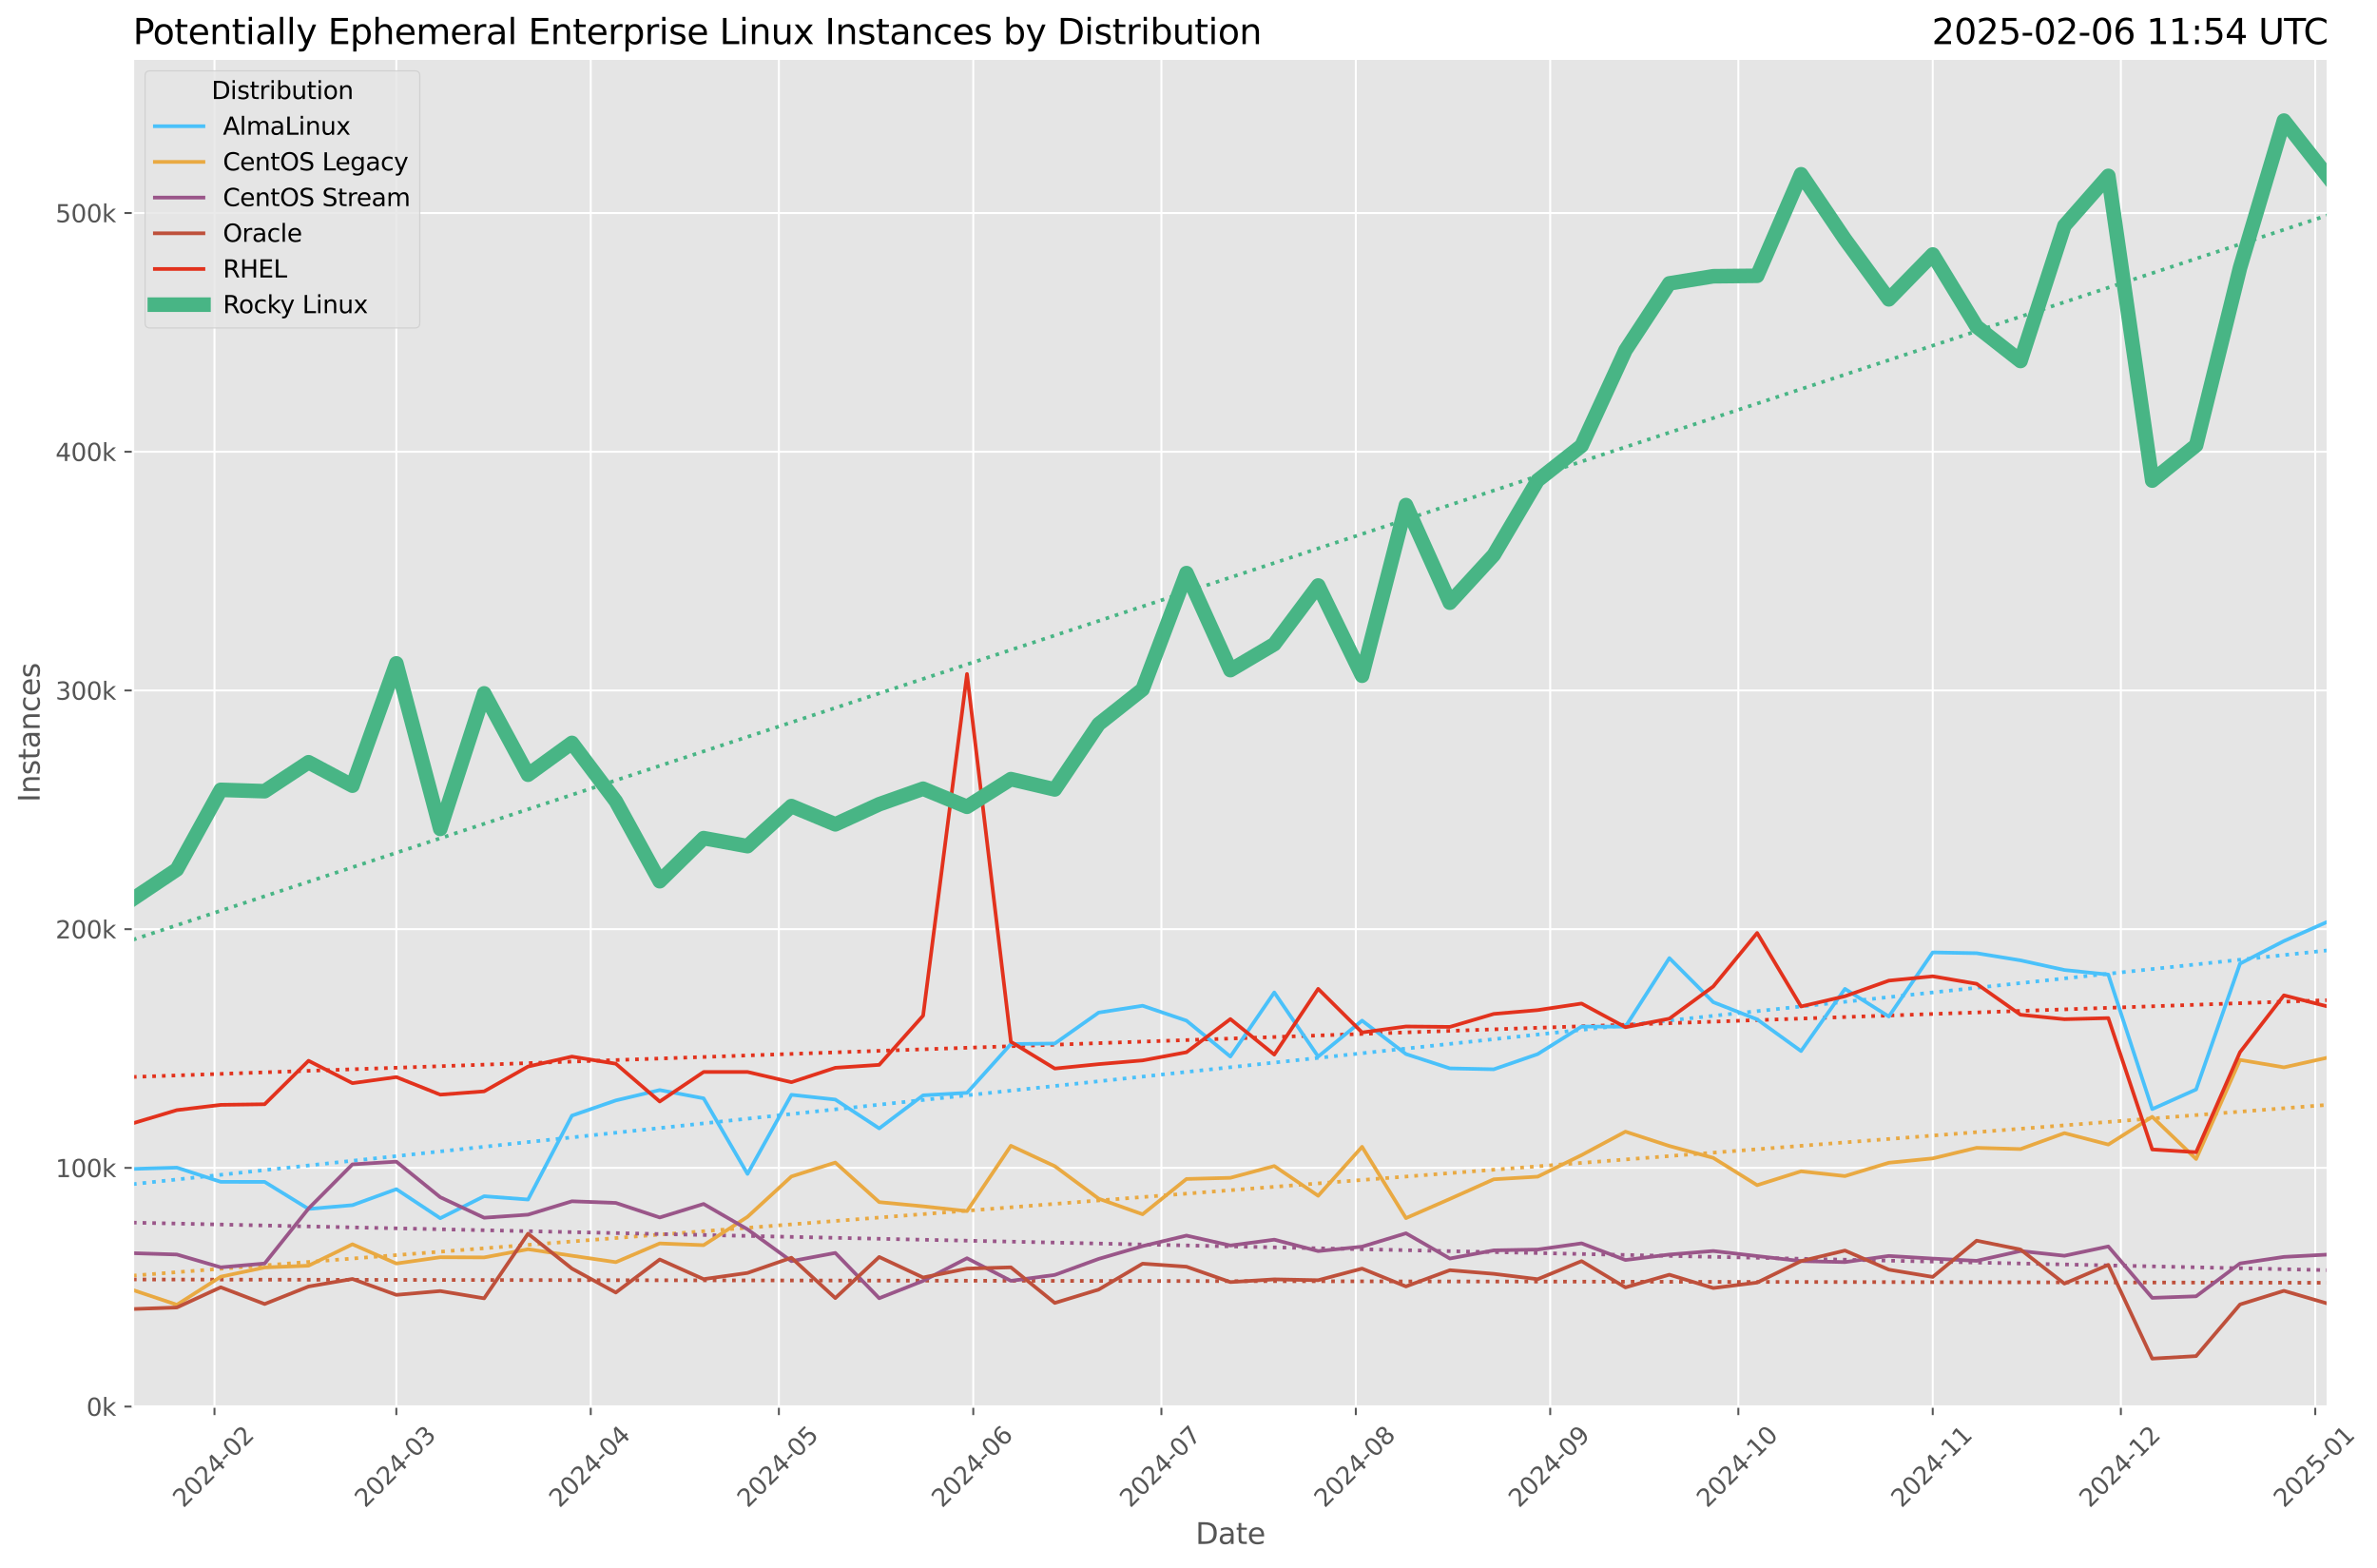 <?xml version="1.0" encoding="utf-8" standalone="no"?>
<!DOCTYPE svg PUBLIC "-//W3C//DTD SVG 1.1//EN"
  "http://www.w3.org/Graphics/SVG/1.1/DTD/svg11.dtd">
<svg xmlns:xlink="http://www.w3.org/1999/xlink" width="977.771pt" height="644.744pt" viewBox="0 0 977.771 644.744" xmlns="http://www.w3.org/2000/svg" version="1.1">
 <defs>
  <style type="text/css">*{stroke-linejoin: round; stroke-linecap: butt}</style>
 </defs>
 <g id="figure_1">
  <g id="patch_1">
   <path d="M 0 644.744 
L 977.771 644.744 
L 977.771 0 
L 0 0 
z
" style="fill: #ffffff"/>
  </g>
  <g id="axes_1">
   <g id="patch_2">
    <path d="M 54.692 578.542 
L 957.536 578.542 
L 957.536 24.142 
L 54.692 24.142 
z
" style="fill: #e5e5e5"/>
   </g>
   <g id="matplotlib.axis_1">
    <g id="xtick_1">
     <g id="line2d_1">
      <path d="M 88.226 578.542 
L 88.226 24.142 
" clip-path="url(#pf432051dcd)" style="fill: none; stroke: #ffffff; stroke-width: 0.8; stroke-linecap: square"/>
     </g>
     <g id="line2d_2">
      <defs>
       <path id="m28d58f720b" d="M 0 0 
L 0 3.5 
" style="stroke: #555555; stroke-width: 0.8"/>
      </defs>
      <g>
       <use xlink:href="#m28d58f720b" x="88.226" y="578.542" style="fill: #555555; stroke: #555555; stroke-width: 0.8"/>
      </g>
     </g>
     <g id="text_1">
      <!-- 2024-02 -->
      <g style="fill: #555555" transform="translate(75.405 620.46) rotate(-45) scale(0.1 -0.1)">
       <defs>
        <path id="DejaVuSans-32" d="M 1228 531 
L 3431 531 
L 3431 0 
L 469 0 
L 469 531 
Q 828 903 1448 1529 
Q 2069 2156 2228 2338 
Q 2531 2678 2651 2914 
Q 2772 3150 2772 3378 
Q 2772 3750 2511 3984 
Q 2250 4219 1831 4219 
Q 1534 4219 1204 4116 
Q 875 4013 500 3803 
L 500 4441 
Q 881 4594 1212 4672 
Q 1544 4750 1819 4750 
Q 2544 4750 2975 4387 
Q 3406 4025 3406 3419 
Q 3406 3131 3298 2873 
Q 3191 2616 2906 2266 
Q 2828 2175 2409 1742 
Q 1991 1309 1228 531 
z
" transform="scale(0.016)"/>
        <path id="DejaVuSans-30" d="M 2034 4250 
Q 1547 4250 1301 3770 
Q 1056 3291 1056 2328 
Q 1056 1369 1301 889 
Q 1547 409 2034 409 
Q 2525 409 2770 889 
Q 3016 1369 3016 2328 
Q 3016 3291 2770 3770 
Q 2525 4250 2034 4250 
z
M 2034 4750 
Q 2819 4750 3233 4129 
Q 3647 3509 3647 2328 
Q 3647 1150 3233 529 
Q 2819 -91 2034 -91 
Q 1250 -91 836 529 
Q 422 1150 422 2328 
Q 422 3509 836 4129 
Q 1250 4750 2034 4750 
z
" transform="scale(0.016)"/>
        <path id="DejaVuSans-34" d="M 2419 4116 
L 825 1625 
L 2419 1625 
L 2419 4116 
z
M 2253 4666 
L 3047 4666 
L 3047 1625 
L 3713 1625 
L 3713 1100 
L 3047 1100 
L 3047 0 
L 2419 0 
L 2419 1100 
L 313 1100 
L 313 1709 
L 2253 4666 
z
" transform="scale(0.016)"/>
        <path id="DejaVuSans-2d" d="M 313 2009 
L 1997 2009 
L 1997 1497 
L 313 1497 
L 313 2009 
z
" transform="scale(0.016)"/>
       </defs>
       <use xlink:href="#DejaVuSans-32"/>
       <use xlink:href="#DejaVuSans-30" x="63.623"/>
       <use xlink:href="#DejaVuSans-32" x="127.246"/>
       <use xlink:href="#DejaVuSans-34" x="190.869"/>
       <use xlink:href="#DejaVuSans-2d" x="254.492"/>
       <use xlink:href="#DejaVuSans-30" x="290.576"/>
       <use xlink:href="#DejaVuSans-32" x="354.199"/>
      </g>
     </g>
    </g>
    <g id="xtick_2">
     <g id="line2d_3">
      <path d="M 163.033 578.542 
L 163.033 24.142 
" clip-path="url(#pf432051dcd)" style="fill: none; stroke: #ffffff; stroke-width: 0.8; stroke-linecap: square"/>
     </g>
     <g id="line2d_4">
      <g>
       <use xlink:href="#m28d58f720b" x="163.033" y="578.542" style="fill: #555555; stroke: #555555; stroke-width: 0.8"/>
      </g>
     </g>
     <g id="text_2">
      <!-- 2024-03 -->
      <g style="fill: #555555" transform="translate(150.212 620.46) rotate(-45) scale(0.1 -0.1)">
       <defs>
        <path id="DejaVuSans-33" d="M 2597 2516 
Q 3050 2419 3304 2112 
Q 3559 1806 3559 1356 
Q 3559 666 3084 287 
Q 2609 -91 1734 -91 
Q 1441 -91 1130 -33 
Q 819 25 488 141 
L 488 750 
Q 750 597 1062 519 
Q 1375 441 1716 441 
Q 2309 441 2620 675 
Q 2931 909 2931 1356 
Q 2931 1769 2642 2001 
Q 2353 2234 1838 2234 
L 1294 2234 
L 1294 2753 
L 1863 2753 
Q 2328 2753 2575 2939 
Q 2822 3125 2822 3475 
Q 2822 3834 2567 4026 
Q 2313 4219 1838 4219 
Q 1578 4219 1281 4162 
Q 984 4106 628 3988 
L 628 4550 
Q 988 4650 1302 4700 
Q 1616 4750 1894 4750 
Q 2613 4750 3031 4423 
Q 3450 4097 3450 3541 
Q 3450 3153 3228 2886 
Q 3006 2619 2597 2516 
z
" transform="scale(0.016)"/>
       </defs>
       <use xlink:href="#DejaVuSans-32"/>
       <use xlink:href="#DejaVuSans-30" x="63.623"/>
       <use xlink:href="#DejaVuSans-32" x="127.246"/>
       <use xlink:href="#DejaVuSans-34" x="190.869"/>
       <use xlink:href="#DejaVuSans-2d" x="254.492"/>
       <use xlink:href="#DejaVuSans-30" x="290.576"/>
       <use xlink:href="#DejaVuSans-33" x="354.199"/>
      </g>
     </g>
    </g>
    <g id="xtick_3">
     <g id="line2d_5">
      <path d="M 242.999 578.542 
L 242.999 24.142 
" clip-path="url(#pf432051dcd)" style="fill: none; stroke: #ffffff; stroke-width: 0.8; stroke-linecap: square"/>
     </g>
     <g id="line2d_6">
      <g>
       <use xlink:href="#m28d58f720b" x="242.999" y="578.542" style="fill: #555555; stroke: #555555; stroke-width: 0.8"/>
      </g>
     </g>
     <g id="text_3">
      <!-- 2024-04 -->
      <g style="fill: #555555" transform="translate(230.178 620.46) rotate(-45) scale(0.1 -0.1)">
       <use xlink:href="#DejaVuSans-32"/>
       <use xlink:href="#DejaVuSans-30" x="63.623"/>
       <use xlink:href="#DejaVuSans-32" x="127.246"/>
       <use xlink:href="#DejaVuSans-34" x="190.869"/>
       <use xlink:href="#DejaVuSans-2d" x="254.492"/>
       <use xlink:href="#DejaVuSans-30" x="290.576"/>
       <use xlink:href="#DejaVuSans-34" x="354.199"/>
      </g>
     </g>
    </g>
    <g id="xtick_4">
     <g id="line2d_7">
      <path d="M 320.386 578.542 
L 320.386 24.142 
" clip-path="url(#pf432051dcd)" style="fill: none; stroke: #ffffff; stroke-width: 0.8; stroke-linecap: square"/>
     </g>
     <g id="line2d_8">
      <g>
       <use xlink:href="#m28d58f720b" x="320.386" y="578.542" style="fill: #555555; stroke: #555555; stroke-width: 0.8"/>
      </g>
     </g>
     <g id="text_4">
      <!-- 2024-05 -->
      <g style="fill: #555555" transform="translate(307.565 620.46) rotate(-45) scale(0.1 -0.1)">
       <defs>
        <path id="DejaVuSans-35" d="M 691 4666 
L 3169 4666 
L 3169 4134 
L 1269 4134 
L 1269 2991 
Q 1406 3038 1543 3061 
Q 1681 3084 1819 3084 
Q 2600 3084 3056 2656 
Q 3513 2228 3513 1497 
Q 3513 744 3044 326 
Q 2575 -91 1722 -91 
Q 1428 -91 1123 -41 
Q 819 9 494 109 
L 494 744 
Q 775 591 1075 516 
Q 1375 441 1709 441 
Q 2250 441 2565 725 
Q 2881 1009 2881 1497 
Q 2881 1984 2565 2268 
Q 2250 2553 1709 2553 
Q 1456 2553 1204 2497 
Q 953 2441 691 2322 
L 691 4666 
z
" transform="scale(0.016)"/>
       </defs>
       <use xlink:href="#DejaVuSans-32"/>
       <use xlink:href="#DejaVuSans-30" x="63.623"/>
       <use xlink:href="#DejaVuSans-32" x="127.246"/>
       <use xlink:href="#DejaVuSans-34" x="190.869"/>
       <use xlink:href="#DejaVuSans-2d" x="254.492"/>
       <use xlink:href="#DejaVuSans-30" x="290.576"/>
       <use xlink:href="#DejaVuSans-35" x="354.199"/>
      </g>
     </g>
    </g>
    <g id="xtick_5">
     <g id="line2d_9">
      <path d="M 400.352 578.542 
L 400.352 24.142 
" clip-path="url(#pf432051dcd)" style="fill: none; stroke: #ffffff; stroke-width: 0.8; stroke-linecap: square"/>
     </g>
     <g id="line2d_10">
      <g>
       <use xlink:href="#m28d58f720b" x="400.352" y="578.542" style="fill: #555555; stroke: #555555; stroke-width: 0.8"/>
      </g>
     </g>
     <g id="text_5">
      <!-- 2024-06 -->
      <g style="fill: #555555" transform="translate(387.531 620.46) rotate(-45) scale(0.1 -0.1)">
       <defs>
        <path id="DejaVuSans-36" d="M 2113 2584 
Q 1688 2584 1439 2293 
Q 1191 2003 1191 1497 
Q 1191 994 1439 701 
Q 1688 409 2113 409 
Q 2538 409 2786 701 
Q 3034 994 3034 1497 
Q 3034 2003 2786 2293 
Q 2538 2584 2113 2584 
z
M 3366 4563 
L 3366 3988 
Q 3128 4100 2886 4159 
Q 2644 4219 2406 4219 
Q 1781 4219 1451 3797 
Q 1122 3375 1075 2522 
Q 1259 2794 1537 2939 
Q 1816 3084 2150 3084 
Q 2853 3084 3261 2657 
Q 3669 2231 3669 1497 
Q 3669 778 3244 343 
Q 2819 -91 2113 -91 
Q 1303 -91 875 529 
Q 447 1150 447 2328 
Q 447 3434 972 4092 
Q 1497 4750 2381 4750 
Q 2619 4750 2861 4703 
Q 3103 4656 3366 4563 
z
" transform="scale(0.016)"/>
       </defs>
       <use xlink:href="#DejaVuSans-32"/>
       <use xlink:href="#DejaVuSans-30" x="63.623"/>
       <use xlink:href="#DejaVuSans-32" x="127.246"/>
       <use xlink:href="#DejaVuSans-34" x="190.869"/>
       <use xlink:href="#DejaVuSans-2d" x="254.492"/>
       <use xlink:href="#DejaVuSans-30" x="290.576"/>
       <use xlink:href="#DejaVuSans-36" x="354.199"/>
      </g>
     </g>
    </g>
    <g id="xtick_6">
     <g id="line2d_11">
      <path d="M 477.739 578.542 
L 477.739 24.142 
" clip-path="url(#pf432051dcd)" style="fill: none; stroke: #ffffff; stroke-width: 0.8; stroke-linecap: square"/>
     </g>
     <g id="line2d_12">
      <g>
       <use xlink:href="#m28d58f720b" x="477.739" y="578.542" style="fill: #555555; stroke: #555555; stroke-width: 0.8"/>
      </g>
     </g>
     <g id="text_6">
      <!-- 2024-07 -->
      <g style="fill: #555555" transform="translate(464.917 620.46) rotate(-45) scale(0.1 -0.1)">
       <defs>
        <path id="DejaVuSans-37" d="M 525 4666 
L 3525 4666 
L 3525 4397 
L 1831 0 
L 1172 0 
L 2766 4134 
L 525 4134 
L 525 4666 
z
" transform="scale(0.016)"/>
       </defs>
       <use xlink:href="#DejaVuSans-32"/>
       <use xlink:href="#DejaVuSans-30" x="63.623"/>
       <use xlink:href="#DejaVuSans-32" x="127.246"/>
       <use xlink:href="#DejaVuSans-34" x="190.869"/>
       <use xlink:href="#DejaVuSans-2d" x="254.492"/>
       <use xlink:href="#DejaVuSans-30" x="290.576"/>
       <use xlink:href="#DejaVuSans-37" x="354.199"/>
      </g>
     </g>
    </g>
    <g id="xtick_7">
     <g id="line2d_13">
      <path d="M 557.705 578.542 
L 557.705 24.142 
" clip-path="url(#pf432051dcd)" style="fill: none; stroke: #ffffff; stroke-width: 0.8; stroke-linecap: square"/>
     </g>
     <g id="line2d_14">
      <g>
       <use xlink:href="#m28d58f720b" x="557.705" y="578.542" style="fill: #555555; stroke: #555555; stroke-width: 0.8"/>
      </g>
     </g>
     <g id="text_7">
      <!-- 2024-08 -->
      <g style="fill: #555555" transform="translate(544.884 620.46) rotate(-45) scale(0.1 -0.1)">
       <defs>
        <path id="DejaVuSans-38" d="M 2034 2216 
Q 1584 2216 1326 1975 
Q 1069 1734 1069 1313 
Q 1069 891 1326 650 
Q 1584 409 2034 409 
Q 2484 409 2743 651 
Q 3003 894 3003 1313 
Q 3003 1734 2745 1975 
Q 2488 2216 2034 2216 
z
M 1403 2484 
Q 997 2584 770 2862 
Q 544 3141 544 3541 
Q 544 4100 942 4425 
Q 1341 4750 2034 4750 
Q 2731 4750 3128 4425 
Q 3525 4100 3525 3541 
Q 3525 3141 3298 2862 
Q 3072 2584 2669 2484 
Q 3125 2378 3379 2068 
Q 3634 1759 3634 1313 
Q 3634 634 3220 271 
Q 2806 -91 2034 -91 
Q 1263 -91 848 271 
Q 434 634 434 1313 
Q 434 1759 690 2068 
Q 947 2378 1403 2484 
z
M 1172 3481 
Q 1172 3119 1398 2916 
Q 1625 2713 2034 2713 
Q 2441 2713 2670 2916 
Q 2900 3119 2900 3481 
Q 2900 3844 2670 4047 
Q 2441 4250 2034 4250 
Q 1625 4250 1398 4047 
Q 1172 3844 1172 3481 
z
" transform="scale(0.016)"/>
       </defs>
       <use xlink:href="#DejaVuSans-32"/>
       <use xlink:href="#DejaVuSans-30" x="63.623"/>
       <use xlink:href="#DejaVuSans-32" x="127.246"/>
       <use xlink:href="#DejaVuSans-34" x="190.869"/>
       <use xlink:href="#DejaVuSans-2d" x="254.492"/>
       <use xlink:href="#DejaVuSans-30" x="290.576"/>
       <use xlink:href="#DejaVuSans-38" x="354.199"/>
      </g>
     </g>
    </g>
    <g id="xtick_8">
     <g id="line2d_15">
      <path d="M 637.671 578.542 
L 637.671 24.142 
" clip-path="url(#pf432051dcd)" style="fill: none; stroke: #ffffff; stroke-width: 0.8; stroke-linecap: square"/>
     </g>
     <g id="line2d_16">
      <g>
       <use xlink:href="#m28d58f720b" x="637.671" y="578.542" style="fill: #555555; stroke: #555555; stroke-width: 0.8"/>
      </g>
     </g>
     <g id="text_8">
      <!-- 2024-09 -->
      <g style="fill: #555555" transform="translate(624.85 620.46) rotate(-45) scale(0.1 -0.1)">
       <defs>
        <path id="DejaVuSans-39" d="M 703 97 
L 703 672 
Q 941 559 1184 500 
Q 1428 441 1663 441 
Q 2288 441 2617 861 
Q 2947 1281 2994 2138 
Q 2813 1869 2534 1725 
Q 2256 1581 1919 1581 
Q 1219 1581 811 2004 
Q 403 2428 403 3163 
Q 403 3881 828 4315 
Q 1253 4750 1959 4750 
Q 2769 4750 3195 4129 
Q 3622 3509 3622 2328 
Q 3622 1225 3098 567 
Q 2575 -91 1691 -91 
Q 1453 -91 1209 -44 
Q 966 3 703 97 
z
M 1959 2075 
Q 2384 2075 2632 2365 
Q 2881 2656 2881 3163 
Q 2881 3666 2632 3958 
Q 2384 4250 1959 4250 
Q 1534 4250 1286 3958 
Q 1038 3666 1038 3163 
Q 1038 2656 1286 2365 
Q 1534 2075 1959 2075 
z
" transform="scale(0.016)"/>
       </defs>
       <use xlink:href="#DejaVuSans-32"/>
       <use xlink:href="#DejaVuSans-30" x="63.623"/>
       <use xlink:href="#DejaVuSans-32" x="127.246"/>
       <use xlink:href="#DejaVuSans-34" x="190.869"/>
       <use xlink:href="#DejaVuSans-2d" x="254.492"/>
       <use xlink:href="#DejaVuSans-30" x="290.576"/>
       <use xlink:href="#DejaVuSans-39" x="354.199"/>
      </g>
     </g>
    </g>
    <g id="xtick_9">
     <g id="line2d_17">
      <path d="M 715.058 578.542 
L 715.058 24.142 
" clip-path="url(#pf432051dcd)" style="fill: none; stroke: #ffffff; stroke-width: 0.8; stroke-linecap: square"/>
     </g>
     <g id="line2d_18">
      <g>
       <use xlink:href="#m28d58f720b" x="715.058" y="578.542" style="fill: #555555; stroke: #555555; stroke-width: 0.8"/>
      </g>
     </g>
     <g id="text_9">
      <!-- 2024-10 -->
      <g style="fill: #555555" transform="translate(702.236 620.46) rotate(-45) scale(0.1 -0.1)">
       <defs>
        <path id="DejaVuSans-31" d="M 794 531 
L 1825 531 
L 1825 4091 
L 703 3866 
L 703 4441 
L 1819 4666 
L 2450 4666 
L 2450 531 
L 3481 531 
L 3481 0 
L 794 0 
L 794 531 
z
" transform="scale(0.016)"/>
       </defs>
       <use xlink:href="#DejaVuSans-32"/>
       <use xlink:href="#DejaVuSans-30" x="63.623"/>
       <use xlink:href="#DejaVuSans-32" x="127.246"/>
       <use xlink:href="#DejaVuSans-34" x="190.869"/>
       <use xlink:href="#DejaVuSans-2d" x="254.492"/>
       <use xlink:href="#DejaVuSans-31" x="290.576"/>
       <use xlink:href="#DejaVuSans-30" x="354.199"/>
      </g>
     </g>
    </g>
    <g id="xtick_10">
     <g id="line2d_19">
      <path d="M 795.024 578.542 
L 795.024 24.142 
" clip-path="url(#pf432051dcd)" style="fill: none; stroke: #ffffff; stroke-width: 0.8; stroke-linecap: square"/>
     </g>
     <g id="line2d_20">
      <g>
       <use xlink:href="#m28d58f720b" x="795.024" y="578.542" style="fill: #555555; stroke: #555555; stroke-width: 0.8"/>
      </g>
     </g>
     <g id="text_10">
      <!-- 2024-11 -->
      <g style="fill: #555555" transform="translate(782.203 620.46) rotate(-45) scale(0.1 -0.1)">
       <use xlink:href="#DejaVuSans-32"/>
       <use xlink:href="#DejaVuSans-30" x="63.623"/>
       <use xlink:href="#DejaVuSans-32" x="127.246"/>
       <use xlink:href="#DejaVuSans-34" x="190.869"/>
       <use xlink:href="#DejaVuSans-2d" x="254.492"/>
       <use xlink:href="#DejaVuSans-31" x="290.576"/>
       <use xlink:href="#DejaVuSans-31" x="354.199"/>
      </g>
     </g>
    </g>
    <g id="xtick_11">
     <g id="line2d_21">
      <path d="M 872.411 578.542 
L 872.411 24.142 
" clip-path="url(#pf432051dcd)" style="fill: none; stroke: #ffffff; stroke-width: 0.8; stroke-linecap: square"/>
     </g>
     <g id="line2d_22">
      <g>
       <use xlink:href="#m28d58f720b" x="872.411" y="578.542" style="fill: #555555; stroke: #555555; stroke-width: 0.8"/>
      </g>
     </g>
     <g id="text_11">
      <!-- 2024-12 -->
      <g style="fill: #555555" transform="translate(859.589 620.46) rotate(-45) scale(0.1 -0.1)">
       <use xlink:href="#DejaVuSans-32"/>
       <use xlink:href="#DejaVuSans-30" x="63.623"/>
       <use xlink:href="#DejaVuSans-32" x="127.246"/>
       <use xlink:href="#DejaVuSans-34" x="190.869"/>
       <use xlink:href="#DejaVuSans-2d" x="254.492"/>
       <use xlink:href="#DejaVuSans-31" x="290.576"/>
       <use xlink:href="#DejaVuSans-32" x="354.199"/>
      </g>
     </g>
    </g>
    <g id="xtick_12">
     <g id="line2d_23">
      <path d="M 952.377 578.542 
L 952.377 24.142 
" clip-path="url(#pf432051dcd)" style="fill: none; stroke: #ffffff; stroke-width: 0.8; stroke-linecap: square"/>
     </g>
     <g id="line2d_24">
      <g>
       <use xlink:href="#m28d58f720b" x="952.377" y="578.542" style="fill: #555555; stroke: #555555; stroke-width: 0.8"/>
      </g>
     </g>
     <g id="text_12">
      <!-- 2025-01 -->
      <g style="fill: #555555" transform="translate(939.555 620.46) rotate(-45) scale(0.1 -0.1)">
       <use xlink:href="#DejaVuSans-32"/>
       <use xlink:href="#DejaVuSans-30" x="63.623"/>
       <use xlink:href="#DejaVuSans-32" x="127.246"/>
       <use xlink:href="#DejaVuSans-35" x="190.869"/>
       <use xlink:href="#DejaVuSans-2d" x="254.492"/>
       <use xlink:href="#DejaVuSans-30" x="290.576"/>
       <use xlink:href="#DejaVuSans-31" x="354.199"/>
      </g>
     </g>
    </g>
    <g id="text_13">
     <!-- Date -->
     <g style="fill: #555555" transform="translate(491.773 635.048) scale(0.12 -0.12)">
      <defs>
       <path id="DejaVuSans-44" d="M 1259 4147 
L 1259 519 
L 2022 519 
Q 2988 519 3436 956 
Q 3884 1394 3884 2338 
Q 3884 3275 3436 3711 
Q 2988 4147 2022 4147 
L 1259 4147 
z
M 628 4666 
L 1925 4666 
Q 3281 4666 3915 4102 
Q 4550 3538 4550 2338 
Q 4550 1131 3912 565 
Q 3275 0 1925 0 
L 628 0 
L 628 4666 
z
" transform="scale(0.016)"/>
       <path id="DejaVuSans-61" d="M 2194 1759 
Q 1497 1759 1228 1600 
Q 959 1441 959 1056 
Q 959 750 1161 570 
Q 1363 391 1709 391 
Q 2188 391 2477 730 
Q 2766 1069 2766 1631 
L 2766 1759 
L 2194 1759 
z
M 3341 1997 
L 3341 0 
L 2766 0 
L 2766 531 
Q 2569 213 2275 61 
Q 1981 -91 1556 -91 
Q 1019 -91 701 211 
Q 384 513 384 1019 
Q 384 1609 779 1909 
Q 1175 2209 1959 2209 
L 2766 2209 
L 2766 2266 
Q 2766 2663 2505 2880 
Q 2244 3097 1772 3097 
Q 1472 3097 1187 3025 
Q 903 2953 641 2809 
L 641 3341 
Q 956 3463 1253 3523 
Q 1550 3584 1831 3584 
Q 2591 3584 2966 3190 
Q 3341 2797 3341 1997 
z
" transform="scale(0.016)"/>
       <path id="DejaVuSans-74" d="M 1172 4494 
L 1172 3500 
L 2356 3500 
L 2356 3053 
L 1172 3053 
L 1172 1153 
Q 1172 725 1289 603 
Q 1406 481 1766 481 
L 2356 481 
L 2356 0 
L 1766 0 
Q 1100 0 847 248 
Q 594 497 594 1153 
L 594 3053 
L 172 3053 
L 172 3500 
L 594 3500 
L 594 4494 
L 1172 4494 
z
" transform="scale(0.016)"/>
       <path id="DejaVuSans-65" d="M 3597 1894 
L 3597 1613 
L 953 1613 
Q 991 1019 1311 708 
Q 1631 397 2203 397 
Q 2534 397 2845 478 
Q 3156 559 3463 722 
L 3463 178 
Q 3153 47 2828 -22 
Q 2503 -91 2169 -91 
Q 1331 -91 842 396 
Q 353 884 353 1716 
Q 353 2575 817 3079 
Q 1281 3584 2069 3584 
Q 2775 3584 3186 3129 
Q 3597 2675 3597 1894 
z
M 3022 2063 
Q 3016 2534 2758 2815 
Q 2500 3097 2075 3097 
Q 1594 3097 1305 2825 
Q 1016 2553 972 2059 
L 3022 2063 
z
" transform="scale(0.016)"/>
      </defs>
      <use xlink:href="#DejaVuSans-44"/>
      <use xlink:href="#DejaVuSans-61" x="77.002"/>
      <use xlink:href="#DejaVuSans-74" x="138.281"/>
      <use xlink:href="#DejaVuSans-65" x="177.49"/>
     </g>
    </g>
   </g>
   <g id="matplotlib.axis_2">
    <g id="ytick_1">
     <g id="line2d_25">
      <path d="M 54.692 578.542 
L 957.536 578.542 
" clip-path="url(#pf432051dcd)" style="fill: none; stroke: #ffffff; stroke-width: 0.8; stroke-linecap: square"/>
     </g>
     <g id="line2d_26">
      <defs>
       <path id="m493f7d7574" d="M 0 0 
L -3.5 0 
" style="stroke: #555555; stroke-width: 0.8"/>
      </defs>
      <g>
       <use xlink:href="#m493f7d7574" x="54.692" y="578.542" style="fill: #555555; stroke: #555555; stroke-width: 0.8"/>
      </g>
     </g>
     <g id="text_14">
      <!-- 0k -->
      <g style="fill: #555555" transform="translate(35.539 582.341) scale(0.1 -0.1)">
       <defs>
        <path id="DejaVuSans-6b" d="M 581 4863 
L 1159 4863 
L 1159 1991 
L 2875 3500 
L 3609 3500 
L 1753 1863 
L 3688 0 
L 2938 0 
L 1159 1709 
L 1159 0 
L 581 0 
L 581 4863 
z
" transform="scale(0.016)"/>
       </defs>
       <use xlink:href="#DejaVuSans-30"/>
       <use xlink:href="#DejaVuSans-6b" x="63.623"/>
      </g>
     </g>
    </g>
    <g id="ytick_2">
     <g id="line2d_27">
      <path d="M 54.692 480.359 
L 957.536 480.359 
" clip-path="url(#pf432051dcd)" style="fill: none; stroke: #ffffff; stroke-width: 0.8; stroke-linecap: square"/>
     </g>
     <g id="line2d_28">
      <g>
       <use xlink:href="#m493f7d7574" x="54.692" y="480.359" style="fill: #555555; stroke: #555555; stroke-width: 0.8"/>
      </g>
     </g>
     <g id="text_15">
      <!-- 100k -->
      <g style="fill: #555555" transform="translate(22.814 484.158) scale(0.1 -0.1)">
       <use xlink:href="#DejaVuSans-31"/>
       <use xlink:href="#DejaVuSans-30" x="63.623"/>
       <use xlink:href="#DejaVuSans-30" x="127.246"/>
       <use xlink:href="#DejaVuSans-6b" x="190.869"/>
      </g>
     </g>
    </g>
    <g id="ytick_3">
     <g id="line2d_29">
      <path d="M 54.692 382.176 
L 957.536 382.176 
" clip-path="url(#pf432051dcd)" style="fill: none; stroke: #ffffff; stroke-width: 0.8; stroke-linecap: square"/>
     </g>
     <g id="line2d_30">
      <g>
       <use xlink:href="#m493f7d7574" x="54.692" y="382.176" style="fill: #555555; stroke: #555555; stroke-width: 0.8"/>
      </g>
     </g>
     <g id="text_16">
      <!-- 200k -->
      <g style="fill: #555555" transform="translate(22.814 385.976) scale(0.1 -0.1)">
       <use xlink:href="#DejaVuSans-32"/>
       <use xlink:href="#DejaVuSans-30" x="63.623"/>
       <use xlink:href="#DejaVuSans-30" x="127.246"/>
       <use xlink:href="#DejaVuSans-6b" x="190.869"/>
      </g>
     </g>
    </g>
    <g id="ytick_4">
     <g id="line2d_31">
      <path d="M 54.692 283.994 
L 957.536 283.994 
" clip-path="url(#pf432051dcd)" style="fill: none; stroke: #ffffff; stroke-width: 0.8; stroke-linecap: square"/>
     </g>
     <g id="line2d_32">
      <g>
       <use xlink:href="#m493f7d7574" x="54.692" y="283.994" style="fill: #555555; stroke: #555555; stroke-width: 0.8"/>
      </g>
     </g>
     <g id="text_17">
      <!-- 300k -->
      <g style="fill: #555555" transform="translate(22.814 287.793) scale(0.1 -0.1)">
       <use xlink:href="#DejaVuSans-33"/>
       <use xlink:href="#DejaVuSans-30" x="63.623"/>
       <use xlink:href="#DejaVuSans-30" x="127.246"/>
       <use xlink:href="#DejaVuSans-6b" x="190.869"/>
      </g>
     </g>
    </g>
    <g id="ytick_5">
     <g id="line2d_33">
      <path d="M 54.692 185.811 
L 957.536 185.811 
" clip-path="url(#pf432051dcd)" style="fill: none; stroke: #ffffff; stroke-width: 0.8; stroke-linecap: square"/>
     </g>
     <g id="line2d_34">
      <g>
       <use xlink:href="#m493f7d7574" x="54.692" y="185.811" style="fill: #555555; stroke: #555555; stroke-width: 0.8"/>
      </g>
     </g>
     <g id="text_18">
      <!-- 400k -->
      <g style="fill: #555555" transform="translate(22.814 189.61) scale(0.1 -0.1)">
       <use xlink:href="#DejaVuSans-34"/>
       <use xlink:href="#DejaVuSans-30" x="63.623"/>
       <use xlink:href="#DejaVuSans-30" x="127.246"/>
       <use xlink:href="#DejaVuSans-6b" x="190.869"/>
      </g>
     </g>
    </g>
    <g id="ytick_6">
     <g id="line2d_35">
      <path d="M 54.692 87.628 
L 957.536 87.628 
" clip-path="url(#pf432051dcd)" style="fill: none; stroke: #ffffff; stroke-width: 0.8; stroke-linecap: square"/>
     </g>
     <g id="line2d_36">
      <g>
       <use xlink:href="#m493f7d7574" x="54.692" y="87.628" style="fill: #555555; stroke: #555555; stroke-width: 0.8"/>
      </g>
     </g>
     <g id="text_19">
      <!-- 500k -->
      <g style="fill: #555555" transform="translate(22.814 91.428) scale(0.1 -0.1)">
       <use xlink:href="#DejaVuSans-35"/>
       <use xlink:href="#DejaVuSans-30" x="63.623"/>
       <use xlink:href="#DejaVuSans-30" x="127.246"/>
       <use xlink:href="#DejaVuSans-6b" x="190.869"/>
      </g>
     </g>
    </g>
    <g id="text_20">
     <!-- Instances -->
     <g style="fill: #555555" transform="translate(16.318 329.988) rotate(-90) scale(0.12 -0.12)">
      <defs>
       <path id="DejaVuSans-49" d="M 628 4666 
L 1259 4666 
L 1259 0 
L 628 0 
L 628 4666 
z
" transform="scale(0.016)"/>
       <path id="DejaVuSans-6e" d="M 3513 2113 
L 3513 0 
L 2938 0 
L 2938 2094 
Q 2938 2591 2744 2837 
Q 2550 3084 2163 3084 
Q 1697 3084 1428 2787 
Q 1159 2491 1159 1978 
L 1159 0 
L 581 0 
L 581 3500 
L 1159 3500 
L 1159 2956 
Q 1366 3272 1645 3428 
Q 1925 3584 2291 3584 
Q 2894 3584 3203 3211 
Q 3513 2838 3513 2113 
z
" transform="scale(0.016)"/>
       <path id="DejaVuSans-73" d="M 2834 3397 
L 2834 2853 
Q 2591 2978 2328 3040 
Q 2066 3103 1784 3103 
Q 1356 3103 1142 2972 
Q 928 2841 928 2578 
Q 928 2378 1081 2264 
Q 1234 2150 1697 2047 
L 1894 2003 
Q 2506 1872 2764 1633 
Q 3022 1394 3022 966 
Q 3022 478 2636 193 
Q 2250 -91 1575 -91 
Q 1294 -91 989 -36 
Q 684 19 347 128 
L 347 722 
Q 666 556 975 473 
Q 1284 391 1588 391 
Q 1994 391 2212 530 
Q 2431 669 2431 922 
Q 2431 1156 2273 1281 
Q 2116 1406 1581 1522 
L 1381 1569 
Q 847 1681 609 1914 
Q 372 2147 372 2553 
Q 372 3047 722 3315 
Q 1072 3584 1716 3584 
Q 2034 3584 2315 3537 
Q 2597 3491 2834 3397 
z
" transform="scale(0.016)"/>
       <path id="DejaVuSans-63" d="M 3122 3366 
L 3122 2828 
Q 2878 2963 2633 3030 
Q 2388 3097 2138 3097 
Q 1578 3097 1268 2742 
Q 959 2388 959 1747 
Q 959 1106 1268 751 
Q 1578 397 2138 397 
Q 2388 397 2633 464 
Q 2878 531 3122 666 
L 3122 134 
Q 2881 22 2623 -34 
Q 2366 -91 2075 -91 
Q 1284 -91 818 406 
Q 353 903 353 1747 
Q 353 2603 823 3093 
Q 1294 3584 2113 3584 
Q 2378 3584 2631 3529 
Q 2884 3475 3122 3366 
z
" transform="scale(0.016)"/>
      </defs>
      <use xlink:href="#DejaVuSans-49"/>
      <use xlink:href="#DejaVuSans-6e" x="29.492"/>
      <use xlink:href="#DejaVuSans-73" x="92.871"/>
      <use xlink:href="#DejaVuSans-74" x="144.971"/>
      <use xlink:href="#DejaVuSans-61" x="184.18"/>
      <use xlink:href="#DejaVuSans-6e" x="245.459"/>
      <use xlink:href="#DejaVuSans-63" x="308.838"/>
      <use xlink:href="#DejaVuSans-65" x="363.818"/>
      <use xlink:href="#DejaVuSans-73" x="425.342"/>
     </g>
    </g>
   </g>
   <g id="line2d_37">
    <path d="M 54.692 487.056 
L 63.812 486.085 
L 72.931 485.114 
L 82.051 484.142 
L 91.17 483.171 
L 100.29 482.2 
L 109.41 481.228 
L 118.529 480.257 
L 127.649 479.286 
L 136.769 478.314 
L 145.888 477.343 
L 155.008 476.372 
L 164.128 475.401 
L 173.247 474.429 
L 182.367 473.458 
L 191.486 472.487 
L 200.606 471.515 
L 209.726 470.544 
L 218.845 469.573 
L 227.965 468.601 
L 237.085 467.63 
L 246.204 466.659 
L 255.324 465.687 
L 264.444 464.716 
L 273.563 463.745 
L 282.683 462.773 
L 291.802 461.802 
L 300.922 460.831 
L 310.042 459.859 
L 319.161 458.888 
L 328.281 457.917 
L 337.401 456.945 
L 346.52 455.974 
L 355.64 455.003 
L 364.76 454.031 
L 373.879 453.06 
L 382.999 452.089 
L 392.118 451.118 
L 401.238 450.146 
L 410.358 449.175 
L 419.477 448.204 
L 428.597 447.232 
L 437.717 446.261 
L 446.836 445.29 
L 455.956 444.318 
L 465.076 443.347 
L 474.195 442.376 
L 483.315 441.404 
L 492.434 440.433 
L 501.554 439.462 
L 510.674 438.49 
L 519.793 437.519 
L 528.913 436.548 
L 538.033 435.576 
L 547.152 434.605 
L 556.272 433.634 
L 565.392 432.662 
L 574.511 431.691 
L 583.631 430.72 
L 592.75 429.749 
L 601.87 428.777 
L 610.99 427.806 
L 620.109 426.835 
L 629.229 425.863 
L 638.349 424.892 
L 647.468 423.921 
L 656.588 422.949 
L 665.708 421.978 
L 674.827 421.007 
L 683.947 420.035 
L 693.066 419.064 
L 702.186 418.093 
L 711.306 417.121 
L 720.425 416.15 
L 729.545 415.179 
L 738.665 414.207 
L 747.784 413.236 
L 756.904 412.265 
L 766.024 411.293 
L 775.143 410.322 
L 784.263 409.351 
L 793.382 408.379 
L 802.502 407.408 
L 811.622 406.437 
L 820.741 405.466 
L 829.861 404.494 
L 838.981 403.523 
L 848.1 402.552 
L 857.22 401.58 
L 866.34 400.609 
L 875.459 399.638 
L 884.579 398.666 
L 893.698 397.695 
L 902.818 396.724 
L 911.938 395.752 
L 921.057 394.781 
L 930.177 393.81 
L 939.297 392.838 
L 948.416 391.867 
L 957.536 390.896 
" clip-path="url(#pf432051dcd)" style="fill: none; stroke-dasharray: 1.5,2.475; stroke-dashoffset: 0; stroke: #4ac1fa; stroke-width: 1.5"/>
   </g>
   <g id="line2d_38">
    <path d="M 54.692 524.669 
L 63.812 523.96 
L 72.931 523.251 
L 82.051 522.541 
L 91.17 521.832 
L 100.29 521.122 
L 109.41 520.413 
L 118.529 519.703 
L 127.649 518.994 
L 136.769 518.284 
L 145.888 517.575 
L 155.008 516.865 
L 164.128 516.156 
L 173.247 515.446 
L 182.367 514.737 
L 191.486 514.027 
L 200.606 513.318 
L 209.726 512.608 
L 218.845 511.899 
L 227.965 511.19 
L 237.085 510.48 
L 246.204 509.771 
L 255.324 509.061 
L 264.444 508.352 
L 273.563 507.642 
L 282.683 506.933 
L 291.802 506.223 
L 300.922 505.514 
L 310.042 504.804 
L 319.161 504.095 
L 328.281 503.385 
L 337.401 502.676 
L 346.52 501.966 
L 355.64 501.257 
L 364.76 500.547 
L 373.879 499.838 
L 382.999 499.129 
L 392.118 498.419 
L 401.238 497.71 
L 410.358 497 
L 419.477 496.291 
L 428.597 495.581 
L 437.717 494.872 
L 446.836 494.162 
L 455.956 493.453 
L 465.076 492.743 
L 474.195 492.034 
L 483.315 491.324 
L 492.434 490.615 
L 501.554 489.905 
L 510.674 489.196 
L 519.793 488.486 
L 528.913 487.777 
L 538.033 487.067 
L 547.152 486.358 
L 556.272 485.649 
L 565.392 484.939 
L 574.511 484.23 
L 583.631 483.52 
L 592.75 482.811 
L 601.87 482.101 
L 610.99 481.392 
L 620.109 480.682 
L 629.229 479.973 
L 638.349 479.263 
L 647.468 478.554 
L 656.588 477.844 
L 665.708 477.135 
L 674.827 476.425 
L 683.947 475.716 
L 693.066 475.006 
L 702.186 474.297 
L 711.306 473.588 
L 720.425 472.878 
L 729.545 472.169 
L 738.665 471.459 
L 747.784 470.75 
L 756.904 470.04 
L 766.024 469.331 
L 775.143 468.621 
L 784.263 467.912 
L 793.382 467.202 
L 802.502 466.493 
L 811.622 465.783 
L 820.741 465.074 
L 829.861 464.364 
L 838.981 463.655 
L 848.1 462.945 
L 857.22 462.236 
L 866.34 461.527 
L 875.459 460.817 
L 884.579 460.108 
L 893.698 459.398 
L 902.818 458.689 
L 911.938 457.979 
L 921.057 457.27 
L 930.177 456.56 
L 939.297 455.851 
L 948.416 455.141 
L 957.536 454.432 
" clip-path="url(#pf432051dcd)" style="fill: none; stroke-dasharray: 1.5,2.475; stroke-dashoffset: 0; stroke: #e9a942; stroke-width: 1.5"/>
   </g>
   <g id="line2d_39">
    <path d="M 54.692 502.877 
L 63.812 503.075 
L 72.931 503.272 
L 82.051 503.47 
L 91.17 503.667 
L 100.29 503.865 
L 109.41 504.063 
L 118.529 504.26 
L 127.649 504.458 
L 136.769 504.655 
L 145.888 504.853 
L 155.008 505.05 
L 164.128 505.248 
L 173.247 505.445 
L 182.367 505.643 
L 191.486 505.84 
L 200.606 506.038 
L 209.726 506.235 
L 218.845 506.433 
L 227.965 506.63 
L 237.085 506.828 
L 246.204 507.025 
L 255.324 507.223 
L 264.444 507.42 
L 273.563 507.618 
L 282.683 507.815 
L 291.802 508.013 
L 300.922 508.21 
L 310.042 508.408 
L 319.161 508.605 
L 328.281 508.803 
L 337.401 509 
L 346.52 509.198 
L 355.64 509.395 
L 364.76 509.593 
L 373.879 509.79 
L 382.999 509.988 
L 392.118 510.185 
L 401.238 510.383 
L 410.358 510.58 
L 419.477 510.778 
L 428.597 510.975 
L 437.717 511.173 
L 446.836 511.37 
L 455.956 511.568 
L 465.076 511.765 
L 474.195 511.963 
L 483.315 512.16 
L 492.434 512.358 
L 501.554 512.555 
L 510.674 512.753 
L 519.793 512.95 
L 528.913 513.148 
L 538.033 513.345 
L 547.152 513.543 
L 556.272 513.74 
L 565.392 513.938 
L 574.511 514.135 
L 583.631 514.333 
L 592.75 514.53 
L 601.87 514.728 
L 610.99 514.925 
L 620.109 515.123 
L 629.229 515.32 
L 638.349 515.518 
L 647.468 515.715 
L 656.588 515.913 
L 665.708 516.11 
L 674.827 516.308 
L 683.947 516.505 
L 693.066 516.703 
L 702.186 516.9 
L 711.306 517.098 
L 720.425 517.295 
L 729.545 517.493 
L 738.665 517.69 
L 747.784 517.888 
L 756.904 518.085 
L 766.024 518.283 
L 775.143 518.48 
L 784.263 518.678 
L 793.382 518.875 
L 802.502 519.073 
L 811.622 519.27 
L 820.741 519.468 
L 829.861 519.665 
L 838.981 519.863 
L 848.1 520.06 
L 857.22 520.258 
L 866.34 520.455 
L 875.459 520.653 
L 884.579 520.85 
L 893.698 521.048 
L 902.818 521.245 
L 911.938 521.443 
L 921.057 521.64 
L 930.177 521.838 
L 939.297 522.035 
L 948.416 522.233 
L 957.536 522.43 
" clip-path="url(#pf432051dcd)" style="fill: none; stroke-dasharray: 1.5,2.475; stroke-dashoffset: 0; stroke: #9a5689; stroke-width: 1.5"/>
   </g>
   <g id="line2d_40">
    <path d="M 54.692 526.265 
L 63.812 526.278 
L 72.931 526.292 
L 82.051 526.306 
L 91.17 526.319 
L 100.29 526.333 
L 109.41 526.347 
L 118.529 526.36 
L 127.649 526.374 
L 136.769 526.388 
L 145.888 526.401 
L 155.008 526.415 
L 164.128 526.429 
L 173.247 526.442 
L 182.367 526.456 
L 191.486 526.47 
L 200.606 526.483 
L 209.726 526.497 
L 218.845 526.511 
L 227.965 526.524 
L 237.085 526.538 
L 246.204 526.552 
L 255.324 526.565 
L 264.444 526.579 
L 273.563 526.592 
L 282.683 526.606 
L 291.802 526.62 
L 300.922 526.633 
L 310.042 526.647 
L 319.161 526.661 
L 328.281 526.674 
L 337.401 526.688 
L 346.52 526.702 
L 355.64 526.715 
L 364.76 526.729 
L 373.879 526.743 
L 382.999 526.756 
L 392.118 526.77 
L 401.238 526.784 
L 410.358 526.797 
L 419.477 526.811 
L 428.597 526.825 
L 437.717 526.838 
L 446.836 526.852 
L 455.956 526.866 
L 465.076 526.879 
L 474.195 526.893 
L 483.315 526.907 
L 492.434 526.92 
L 501.554 526.934 
L 510.674 526.947 
L 519.793 526.961 
L 528.913 526.975 
L 538.033 526.988 
L 547.152 527.002 
L 556.272 527.016 
L 565.392 527.029 
L 574.511 527.043 
L 583.631 527.057 
L 592.75 527.07 
L 601.87 527.084 
L 610.99 527.098 
L 620.109 527.111 
L 629.229 527.125 
L 638.349 527.139 
L 647.468 527.152 
L 656.588 527.166 
L 665.708 527.18 
L 674.827 527.193 
L 683.947 527.207 
L 693.066 527.221 
L 702.186 527.234 
L 711.306 527.248 
L 720.425 527.262 
L 729.545 527.275 
L 738.665 527.289 
L 747.784 527.302 
L 756.904 527.316 
L 766.024 527.33 
L 775.143 527.343 
L 784.263 527.357 
L 793.382 527.371 
L 802.502 527.384 
L 811.622 527.398 
L 820.741 527.412 
L 829.861 527.425 
L 838.981 527.439 
L 848.1 527.453 
L 857.22 527.466 
L 866.34 527.48 
L 875.459 527.494 
L 884.579 527.507 
L 893.698 527.521 
L 902.818 527.535 
L 911.938 527.548 
L 921.057 527.562 
L 930.177 527.576 
L 939.297 527.589 
L 948.416 527.603 
L 957.536 527.617 
" clip-path="url(#pf432051dcd)" style="fill: none; stroke-dasharray: 1.5,2.475; stroke-dashoffset: 0; stroke: #be503b; stroke-width: 1.5"/>
   </g>
   <g id="line2d_41">
    <path d="M 54.692 442.962 
L 63.812 442.643 
L 72.931 442.324 
L 82.051 442.005 
L 91.17 441.685 
L 100.29 441.366 
L 109.41 441.047 
L 118.529 440.728 
L 127.649 440.409 
L 136.769 440.09 
L 145.888 439.771 
L 155.008 439.452 
L 164.128 439.133 
L 173.247 438.814 
L 182.367 438.494 
L 191.486 438.175 
L 200.606 437.856 
L 209.726 437.537 
L 218.845 437.218 
L 227.965 436.899 
L 237.085 436.58 
L 246.204 436.261 
L 255.324 435.942 
L 264.444 435.622 
L 273.563 435.303 
L 282.683 434.984 
L 291.802 434.665 
L 300.922 434.346 
L 310.042 434.027 
L 319.161 433.708 
L 328.281 433.389 
L 337.401 433.07 
L 346.52 432.751 
L 355.64 432.431 
L 364.76 432.112 
L 373.879 431.793 
L 382.999 431.474 
L 392.118 431.155 
L 401.238 430.836 
L 410.358 430.517 
L 419.477 430.198 
L 428.597 429.879 
L 437.717 429.559 
L 446.836 429.24 
L 455.956 428.921 
L 465.076 428.602 
L 474.195 428.283 
L 483.315 427.964 
L 492.434 427.645 
L 501.554 427.326 
L 510.674 427.007 
L 519.793 426.688 
L 528.913 426.368 
L 538.033 426.049 
L 547.152 425.73 
L 556.272 425.411 
L 565.392 425.092 
L 574.511 424.773 
L 583.631 424.454 
L 592.75 424.135 
L 601.87 423.816 
L 610.99 423.496 
L 620.109 423.177 
L 629.229 422.858 
L 638.349 422.539 
L 647.468 422.22 
L 656.588 421.901 
L 665.708 421.582 
L 674.827 421.263 
L 683.947 420.944 
L 693.066 420.625 
L 702.186 420.305 
L 711.306 419.986 
L 720.425 419.667 
L 729.545 419.348 
L 738.665 419.029 
L 747.784 418.71 
L 756.904 418.391 
L 766.024 418.072 
L 775.143 417.753 
L 784.263 417.433 
L 793.382 417.114 
L 802.502 416.795 
L 811.622 416.476 
L 820.741 416.157 
L 829.861 415.838 
L 838.981 415.519 
L 848.1 415.2 
L 857.22 414.881 
L 866.34 414.561 
L 875.459 414.242 
L 884.579 413.923 
L 893.698 413.604 
L 902.818 413.285 
L 911.938 412.966 
L 921.057 412.647 
L 930.177 412.328 
L 939.297 412.009 
L 948.416 411.69 
L 957.536 411.37 
" clip-path="url(#pf432051dcd)" style="fill: none; stroke-dasharray: 1.5,2.475; stroke-dashoffset: 0; stroke: #e2321d; stroke-width: 1.5"/>
   </g>
   <g id="line2d_42">
    <path d="M 54.692 386.513 
L 63.812 383.503 
L 72.931 380.493 
L 82.051 377.483 
L 91.17 374.473 
L 100.29 371.463 
L 109.41 368.453 
L 118.529 365.443 
L 127.649 362.433 
L 136.769 359.422 
L 145.888 356.412 
L 155.008 353.402 
L 164.128 350.392 
L 173.247 347.382 
L 182.367 344.372 
L 191.486 341.362 
L 200.606 338.352 
L 209.726 335.342 
L 218.845 332.332 
L 227.965 329.322 
L 237.085 326.312 
L 246.204 323.302 
L 255.324 320.291 
L 264.444 317.281 
L 273.563 314.271 
L 282.683 311.261 
L 291.802 308.251 
L 300.922 305.241 
L 310.042 302.231 
L 319.161 299.221 
L 328.281 296.211 
L 337.401 293.201 
L 346.52 290.191 
L 355.64 287.181 
L 364.76 284.171 
L 373.879 281.161 
L 382.999 278.15 
L 392.118 275.14 
L 401.238 272.13 
L 410.358 269.12 
L 419.477 266.11 
L 428.597 263.1 
L 437.717 260.09 
L 446.836 257.08 
L 455.956 254.07 
L 465.076 251.06 
L 474.195 248.05 
L 483.315 245.04 
L 492.434 242.03 
L 501.554 239.02 
L 510.674 236.009 
L 519.793 232.999 
L 528.913 229.989 
L 538.033 226.979 
L 547.152 223.969 
L 556.272 220.959 
L 565.392 217.949 
L 574.511 214.939 
L 583.631 211.929 
L 592.75 208.919 
L 601.87 205.909 
L 610.99 202.899 
L 620.109 199.889 
L 629.229 196.879 
L 638.349 193.868 
L 647.468 190.858 
L 656.588 187.848 
L 665.708 184.838 
L 674.827 181.828 
L 683.947 178.818 
L 693.066 175.808 
L 702.186 172.798 
L 711.306 169.788 
L 720.425 166.778 
L 729.545 163.768 
L 738.665 160.758 
L 747.784 157.748 
L 756.904 154.738 
L 766.024 151.727 
L 775.143 148.717 
L 784.263 145.707 
L 793.382 142.697 
L 802.502 139.687 
L 811.622 136.677 
L 820.741 133.667 
L 829.861 130.657 
L 838.981 127.647 
L 848.1 124.637 
L 857.22 121.627 
L 866.34 118.617 
L 875.459 115.607 
L 884.579 112.597 
L 893.698 109.586 
L 902.818 106.576 
L 911.938 103.566 
L 921.057 100.556 
L 930.177 97.546 
L 939.297 94.536 
L 948.416 91.526 
L 957.536 88.516 
" clip-path="url(#pf432051dcd)" style="fill: none; stroke-dasharray: 1.5,2.475; stroke-dashoffset: 0; stroke: #48b585; stroke-width: 1.5"/>
   </g>
   <g id="line2d_43">
    <path d="M 54.692 480.787 
L 72.749 480.255 
L 90.806 486.106 
L 108.863 486.127 
L 126.919 497.249 
L 144.976 495.695 
L 163.033 489.117 
L 181.09 501.071 
L 199.147 492.02 
L 217.204 493.383 
L 235.261 458.866 
L 253.318 452.619 
L 271.374 448.355 
L 289.431 451.756 
L 307.488 482.837 
L 325.545 450.299 
L 343.602 452.264 
L 361.659 464.125 
L 379.716 450.519 
L 397.773 449.499 
L 415.829 429.423 
L 433.886 429.219 
L 451.943 416.478 
L 470 413.673 
L 488.057 419.804 
L 506.114 434.575 
L 524.171 408.212 
L 542.228 434.588 
L 560.285 419.794 
L 578.341 433.543 
L 596.398 439.434 
L 614.455 439.815 
L 632.512 433.575 
L 650.569 422.238 
L 668.626 422.289 
L 686.683 394.075 
L 704.74 412.202 
L 722.796 419.29 
L 740.853 432.321 
L 758.91 406.733 
L 776.967 418.105 
L 795.024 391.74 
L 813.081 392.067 
L 831.138 395.002 
L 849.195 398.98 
L 867.251 400.858 
L 885.308 456.195 
L 903.365 448.109 
L 921.422 396.36 
L 939.479 387.061 
L 957.536 379.069 
" clip-path="url(#pf432051dcd)" style="fill: none; stroke: #4ac1fa; stroke-width: 1.5; stroke-linecap: square"/>
   </g>
   <g id="line2d_44">
    <path d="M 54.692 530.607 
L 72.749 536.663 
L 90.806 525.124 
L 108.863 521.311 
L 126.919 520.589 
L 144.976 511.781 
L 163.033 519.702 
L 181.09 517.114 
L 199.147 517.188 
L 217.204 513.818 
L 235.261 516.492 
L 253.318 519.138 
L 271.374 511.44 
L 289.431 512.155 
L 307.488 500.497 
L 325.545 483.904 
L 343.602 478.174 
L 361.659 494.451 
L 379.716 496.178 
L 397.773 498.142 
L 415.829 471.271 
L 433.886 479.662 
L 451.943 493.037 
L 470 499.447 
L 488.057 484.926 
L 506.114 484.453 
L 524.171 479.61 
L 542.228 491.843 
L 560.285 471.701 
L 578.341 501.03 
L 596.398 493.135 
L 614.455 485.062 
L 632.512 483.981 
L 650.569 475.108 
L 668.626 465.459 
L 686.683 471.359 
L 704.74 476.242 
L 722.796 487.477 
L 740.853 481.776 
L 758.91 483.74 
L 776.967 478.253 
L 795.024 476.467 
L 813.081 472.11 
L 831.138 472.628 
L 849.195 466.065 
L 867.251 470.765 
L 885.308 459.344 
L 903.365 476.711 
L 921.422 435.949 
L 939.479 439.007 
L 957.536 434.996 
" clip-path="url(#pf432051dcd)" style="fill: none; stroke: #e9a942; stroke-width: 1.5; stroke-linecap: square"/>
   </g>
   <g id="line2d_45">
    <path d="M 54.692 515.444 
L 72.749 515.992 
L 90.806 521.263 
L 108.863 519.696 
L 126.919 497.083 
L 144.976 478.914 
L 163.033 477.804 
L 181.09 492.424 
L 199.147 500.869 
L 217.204 499.605 
L 235.261 494.096 
L 253.318 494.773 
L 271.374 500.766 
L 289.431 495.209 
L 307.488 505.637 
L 325.545 518.726 
L 343.602 515.345 
L 361.659 533.981 
L 379.716 526.826 
L 397.773 517.526 
L 415.829 526.821 
L 433.886 524.384 
L 451.943 517.797 
L 470 512.53 
L 488.057 508.21 
L 506.114 512.282 
L 524.171 509.889 
L 542.228 514.588 
L 560.285 512.764 
L 578.341 507.267 
L 596.398 517.641 
L 614.455 514.288 
L 632.512 513.951 
L 650.569 511.401 
L 668.626 518.252 
L 686.683 516.014 
L 704.74 514.55 
L 722.796 516.642 
L 740.853 518.695 
L 758.91 519.114 
L 776.967 516.587 
L 795.024 517.673 
L 813.081 518.592 
L 831.138 514.558 
L 849.195 516.508 
L 867.251 512.684 
L 885.308 533.825 
L 903.365 533.186 
L 921.422 519.671 
L 939.479 516.977 
L 957.536 516.025 
" clip-path="url(#pf432051dcd)" style="fill: none; stroke: #9a5689; stroke-width: 1.5; stroke-linecap: square"/>
   </g>
   <g id="line2d_46">
    <path d="M 54.692 538.418 
L 72.749 537.782 
L 90.806 529.471 
L 108.863 536.356 
L 126.919 529.154 
L 144.976 526.052 
L 163.033 532.599 
L 181.09 531.019 
L 199.147 534.021 
L 217.204 507.444 
L 235.261 521.775 
L 253.318 531.632 
L 271.374 518.043 
L 289.431 526.119 
L 307.488 523.577 
L 325.545 517.324 
L 343.602 533.913 
L 361.659 517.007 
L 379.716 525.451 
L 397.773 521.791 
L 415.829 521.271 
L 433.886 535.918 
L 451.943 530.408 
L 470 519.759 
L 488.057 521.01 
L 506.114 527.337 
L 524.171 526.215 
L 542.228 526.567 
L 560.285 521.784 
L 578.341 529.129 
L 596.398 522.442 
L 614.455 523.941 
L 632.512 526.147 
L 650.569 518.714 
L 668.626 529.526 
L 686.683 524.296 
L 704.74 529.788 
L 722.796 527.539 
L 740.853 518.712 
L 758.91 514.363 
L 776.967 522.219 
L 795.024 525.219 
L 813.081 510.299 
L 831.138 513.951 
L 849.195 527.965 
L 867.251 520.257 
L 885.308 558.813 
L 903.365 557.778 
L 921.422 536.541 
L 939.479 530.919 
L 957.536 536.199 
" clip-path="url(#pf432051dcd)" style="fill: none; stroke: #be503b; stroke-width: 1.5; stroke-linecap: square"/>
   </g>
   <g id="line2d_47">
    <path d="M 54.692 462.003 
L 72.749 456.604 
L 90.806 454.441 
L 108.863 454.187 
L 126.919 436.301 
L 144.976 445.511 
L 163.033 443.021 
L 181.09 450.246 
L 199.147 448.885 
L 217.204 438.68 
L 235.261 434.585 
L 253.318 437.527 
L 271.374 453.064 
L 289.431 440.915 
L 307.488 440.907 
L 325.545 445.121 
L 343.602 439.195 
L 361.659 437.986 
L 379.716 417.752 
L 397.773 277.221 
L 415.829 428.494 
L 433.886 439.507 
L 451.943 437.695 
L 470 436.16 
L 488.057 432.801 
L 506.114 419.152 
L 524.171 433.777 
L 542.228 406.721 
L 560.285 424.665 
L 578.341 422.205 
L 596.398 422.375 
L 614.455 417.036 
L 632.512 415.47 
L 650.569 412.767 
L 668.626 422.505 
L 686.683 418.985 
L 704.74 405.746 
L 722.796 383.75 
L 740.853 413.971 
L 758.91 409.77 
L 776.967 403.349 
L 795.024 401.562 
L 813.081 404.649 
L 831.138 417.379 
L 849.195 419.214 
L 867.251 418.751 
L 885.308 472.789 
L 903.365 473.916 
L 921.422 432.774 
L 939.479 409.393 
L 957.536 413.993 
" clip-path="url(#pf432051dcd)" style="fill: none; stroke: #e2321d; stroke-width: 1.5; stroke-linecap: square"/>
   </g>
   <g id="line2d_48">
    <path d="M 54.692 369.727 
L 72.749 357.634 
L 90.806 324.869 
L 108.863 325.432 
L 126.919 313.518 
L 144.976 323.156 
L 163.033 272.854 
L 181.09 340.94 
L 199.147 285.191 
L 217.204 318.653 
L 235.261 305.568 
L 253.318 329.561 
L 271.374 362.465 
L 289.431 344.734 
L 307.488 348.03 
L 325.545 331.548 
L 343.602 339.06 
L 361.659 330.795 
L 379.716 324.41 
L 397.773 331.847 
L 415.829 320.46 
L 433.886 324.703 
L 451.943 297.828 
L 470 283.546 
L 488.057 235.729 
L 506.114 275.631 
L 524.171 264.951 
L 542.228 240.819 
L 560.285 277.934 
L 578.341 207.746 
L 596.398 247.905 
L 614.455 228.253 
L 632.512 197.589 
L 650.569 183.348 
L 668.626 144.088 
L 686.683 116.555 
L 704.74 113.622 
L 722.796 113.442 
L 740.853 71.677 
L 758.91 98.402 
L 776.967 123.122 
L 795.024 104.674 
L 813.081 134.33 
L 831.138 148.487 
L 849.195 92.824 
L 867.251 72.336 
L 885.308 197.677 
L 903.365 183.161 
L 921.422 110.157 
L 939.479 49.602 
L 957.536 72.648 
" clip-path="url(#pf432051dcd)" style="fill: none; stroke: #48b585; stroke-width: 6; stroke-linecap: square"/>
   </g>
   <g id="patch_3">
    <path d="M 54.692 578.542 
L 54.692 24.142 
" style="fill: none; stroke: #ffffff; stroke-linejoin: miter; stroke-linecap: square"/>
   </g>
   <g id="patch_4">
    <path d="M 957.536 578.542 
L 957.536 24.142 
" style="fill: none; stroke: #ffffff; stroke-linejoin: miter; stroke-linecap: square"/>
   </g>
   <g id="patch_5">
    <path d="M 54.692 578.542 
L 957.536 578.542 
" style="fill: none; stroke: #ffffff; stroke-linejoin: miter; stroke-linecap: square"/>
   </g>
   <g id="patch_6">
    <path d="M 54.692 24.142 
L 957.536 24.142 
" style="fill: none; stroke: #ffffff; stroke-linejoin: miter; stroke-linecap: square"/>
   </g>
   <g id="text_21">
    <!-- Potentially Ephemeral Enterprise Linux Instances by Distribution -->
    <g transform="translate(54.692 18.142) scale(0.144 -0.144)">
     <defs>
      <path id="DejaVuSans-50" d="M 1259 4147 
L 1259 2394 
L 2053 2394 
Q 2494 2394 2734 2622 
Q 2975 2850 2975 3272 
Q 2975 3691 2734 3919 
Q 2494 4147 2053 4147 
L 1259 4147 
z
M 628 4666 
L 2053 4666 
Q 2838 4666 3239 4311 
Q 3641 3956 3641 3272 
Q 3641 2581 3239 2228 
Q 2838 1875 2053 1875 
L 1259 1875 
L 1259 0 
L 628 0 
L 628 4666 
z
" transform="scale(0.016)"/>
      <path id="DejaVuSans-6f" d="M 1959 3097 
Q 1497 3097 1228 2736 
Q 959 2375 959 1747 
Q 959 1119 1226 758 
Q 1494 397 1959 397 
Q 2419 397 2687 759 
Q 2956 1122 2956 1747 
Q 2956 2369 2687 2733 
Q 2419 3097 1959 3097 
z
M 1959 3584 
Q 2709 3584 3137 3096 
Q 3566 2609 3566 1747 
Q 3566 888 3137 398 
Q 2709 -91 1959 -91 
Q 1206 -91 779 398 
Q 353 888 353 1747 
Q 353 2609 779 3096 
Q 1206 3584 1959 3584 
z
" transform="scale(0.016)"/>
      <path id="DejaVuSans-69" d="M 603 3500 
L 1178 3500 
L 1178 0 
L 603 0 
L 603 3500 
z
M 603 4863 
L 1178 4863 
L 1178 4134 
L 603 4134 
L 603 4863 
z
" transform="scale(0.016)"/>
      <path id="DejaVuSans-6c" d="M 603 4863 
L 1178 4863 
L 1178 0 
L 603 0 
L 603 4863 
z
" transform="scale(0.016)"/>
      <path id="DejaVuSans-79" d="M 2059 -325 
Q 1816 -950 1584 -1140 
Q 1353 -1331 966 -1331 
L 506 -1331 
L 506 -850 
L 844 -850 
Q 1081 -850 1212 -737 
Q 1344 -625 1503 -206 
L 1606 56 
L 191 3500 
L 800 3500 
L 1894 763 
L 2988 3500 
L 3597 3500 
L 2059 -325 
z
" transform="scale(0.016)"/>
      <path id="DejaVuSans-20" transform="scale(0.016)"/>
      <path id="DejaVuSans-45" d="M 628 4666 
L 3578 4666 
L 3578 4134 
L 1259 4134 
L 1259 2753 
L 3481 2753 
L 3481 2222 
L 1259 2222 
L 1259 531 
L 3634 531 
L 3634 0 
L 628 0 
L 628 4666 
z
" transform="scale(0.016)"/>
      <path id="DejaVuSans-70" d="M 1159 525 
L 1159 -1331 
L 581 -1331 
L 581 3500 
L 1159 3500 
L 1159 2969 
Q 1341 3281 1617 3432 
Q 1894 3584 2278 3584 
Q 2916 3584 3314 3078 
Q 3713 2572 3713 1747 
Q 3713 922 3314 415 
Q 2916 -91 2278 -91 
Q 1894 -91 1617 61 
Q 1341 213 1159 525 
z
M 3116 1747 
Q 3116 2381 2855 2742 
Q 2594 3103 2138 3103 
Q 1681 3103 1420 2742 
Q 1159 2381 1159 1747 
Q 1159 1113 1420 752 
Q 1681 391 2138 391 
Q 2594 391 2855 752 
Q 3116 1113 3116 1747 
z
" transform="scale(0.016)"/>
      <path id="DejaVuSans-68" d="M 3513 2113 
L 3513 0 
L 2938 0 
L 2938 2094 
Q 2938 2591 2744 2837 
Q 2550 3084 2163 3084 
Q 1697 3084 1428 2787 
Q 1159 2491 1159 1978 
L 1159 0 
L 581 0 
L 581 4863 
L 1159 4863 
L 1159 2956 
Q 1366 3272 1645 3428 
Q 1925 3584 2291 3584 
Q 2894 3584 3203 3211 
Q 3513 2838 3513 2113 
z
" transform="scale(0.016)"/>
      <path id="DejaVuSans-6d" d="M 3328 2828 
Q 3544 3216 3844 3400 
Q 4144 3584 4550 3584 
Q 5097 3584 5394 3201 
Q 5691 2819 5691 2113 
L 5691 0 
L 5113 0 
L 5113 2094 
Q 5113 2597 4934 2840 
Q 4756 3084 4391 3084 
Q 3944 3084 3684 2787 
Q 3425 2491 3425 1978 
L 3425 0 
L 2847 0 
L 2847 2094 
Q 2847 2600 2669 2842 
Q 2491 3084 2119 3084 
Q 1678 3084 1418 2786 
Q 1159 2488 1159 1978 
L 1159 0 
L 581 0 
L 581 3500 
L 1159 3500 
L 1159 2956 
Q 1356 3278 1631 3431 
Q 1906 3584 2284 3584 
Q 2666 3584 2933 3390 
Q 3200 3197 3328 2828 
z
" transform="scale(0.016)"/>
      <path id="DejaVuSans-72" d="M 2631 2963 
Q 2534 3019 2420 3045 
Q 2306 3072 2169 3072 
Q 1681 3072 1420 2755 
Q 1159 2438 1159 1844 
L 1159 0 
L 581 0 
L 581 3500 
L 1159 3500 
L 1159 2956 
Q 1341 3275 1631 3429 
Q 1922 3584 2338 3584 
Q 2397 3584 2469 3576 
Q 2541 3569 2628 3553 
L 2631 2963 
z
" transform="scale(0.016)"/>
      <path id="DejaVuSans-4c" d="M 628 4666 
L 1259 4666 
L 1259 531 
L 3531 531 
L 3531 0 
L 628 0 
L 628 4666 
z
" transform="scale(0.016)"/>
      <path id="DejaVuSans-75" d="M 544 1381 
L 544 3500 
L 1119 3500 
L 1119 1403 
Q 1119 906 1312 657 
Q 1506 409 1894 409 
Q 2359 409 2629 706 
Q 2900 1003 2900 1516 
L 2900 3500 
L 3475 3500 
L 3475 0 
L 2900 0 
L 2900 538 
Q 2691 219 2414 64 
Q 2138 -91 1772 -91 
Q 1169 -91 856 284 
Q 544 659 544 1381 
z
M 1991 3584 
L 1991 3584 
z
" transform="scale(0.016)"/>
      <path id="DejaVuSans-78" d="M 3513 3500 
L 2247 1797 
L 3578 0 
L 2900 0 
L 1881 1375 
L 863 0 
L 184 0 
L 1544 1831 
L 300 3500 
L 978 3500 
L 1906 2253 
L 2834 3500 
L 3513 3500 
z
" transform="scale(0.016)"/>
      <path id="DejaVuSans-62" d="M 3116 1747 
Q 3116 2381 2855 2742 
Q 2594 3103 2138 3103 
Q 1681 3103 1420 2742 
Q 1159 2381 1159 1747 
Q 1159 1113 1420 752 
Q 1681 391 2138 391 
Q 2594 391 2855 752 
Q 3116 1113 3116 1747 
z
M 1159 2969 
Q 1341 3281 1617 3432 
Q 1894 3584 2278 3584 
Q 2916 3584 3314 3078 
Q 3713 2572 3713 1747 
Q 3713 922 3314 415 
Q 2916 -91 2278 -91 
Q 1894 -91 1617 61 
Q 1341 213 1159 525 
L 1159 0 
L 581 0 
L 581 4863 
L 1159 4863 
L 1159 2969 
z
" transform="scale(0.016)"/>
     </defs>
     <use xlink:href="#DejaVuSans-50"/>
     <use xlink:href="#DejaVuSans-6f" x="56.678"/>
     <use xlink:href="#DejaVuSans-74" x="117.859"/>
     <use xlink:href="#DejaVuSans-65" x="157.068"/>
     <use xlink:href="#DejaVuSans-6e" x="218.592"/>
     <use xlink:href="#DejaVuSans-74" x="281.971"/>
     <use xlink:href="#DejaVuSans-69" x="321.18"/>
     <use xlink:href="#DejaVuSans-61" x="348.963"/>
     <use xlink:href="#DejaVuSans-6c" x="410.242"/>
     <use xlink:href="#DejaVuSans-6c" x="438.025"/>
     <use xlink:href="#DejaVuSans-79" x="465.809"/>
     <use xlink:href="#DejaVuSans-20" x="524.988"/>
     <use xlink:href="#DejaVuSans-45" x="556.775"/>
     <use xlink:href="#DejaVuSans-70" x="619.959"/>
     <use xlink:href="#DejaVuSans-68" x="683.436"/>
     <use xlink:href="#DejaVuSans-65" x="746.814"/>
     <use xlink:href="#DejaVuSans-6d" x="808.338"/>
     <use xlink:href="#DejaVuSans-65" x="905.75"/>
     <use xlink:href="#DejaVuSans-72" x="967.273"/>
     <use xlink:href="#DejaVuSans-61" x="1008.387"/>
     <use xlink:href="#DejaVuSans-6c" x="1069.666"/>
     <use xlink:href="#DejaVuSans-20" x="1097.449"/>
     <use xlink:href="#DejaVuSans-45" x="1129.236"/>
     <use xlink:href="#DejaVuSans-6e" x="1192.42"/>
     <use xlink:href="#DejaVuSans-74" x="1255.799"/>
     <use xlink:href="#DejaVuSans-65" x="1295.008"/>
     <use xlink:href="#DejaVuSans-72" x="1356.531"/>
     <use xlink:href="#DejaVuSans-70" x="1397.645"/>
     <use xlink:href="#DejaVuSans-72" x="1461.121"/>
     <use xlink:href="#DejaVuSans-69" x="1502.234"/>
     <use xlink:href="#DejaVuSans-73" x="1530.018"/>
     <use xlink:href="#DejaVuSans-65" x="1582.117"/>
     <use xlink:href="#DejaVuSans-20" x="1643.641"/>
     <use xlink:href="#DejaVuSans-4c" x="1675.428"/>
     <use xlink:href="#DejaVuSans-69" x="1731.141"/>
     <use xlink:href="#DejaVuSans-6e" x="1758.924"/>
     <use xlink:href="#DejaVuSans-75" x="1822.303"/>
     <use xlink:href="#DejaVuSans-78" x="1885.682"/>
     <use xlink:href="#DejaVuSans-20" x="1944.861"/>
     <use xlink:href="#DejaVuSans-49" x="1976.648"/>
     <use xlink:href="#DejaVuSans-6e" x="2006.141"/>
     <use xlink:href="#DejaVuSans-73" x="2069.52"/>
     <use xlink:href="#DejaVuSans-74" x="2121.619"/>
     <use xlink:href="#DejaVuSans-61" x="2160.828"/>
     <use xlink:href="#DejaVuSans-6e" x="2222.107"/>
     <use xlink:href="#DejaVuSans-63" x="2285.486"/>
     <use xlink:href="#DejaVuSans-65" x="2340.467"/>
     <use xlink:href="#DejaVuSans-73" x="2401.99"/>
     <use xlink:href="#DejaVuSans-20" x="2454.09"/>
     <use xlink:href="#DejaVuSans-62" x="2485.877"/>
     <use xlink:href="#DejaVuSans-79" x="2549.354"/>
     <use xlink:href="#DejaVuSans-20" x="2608.533"/>
     <use xlink:href="#DejaVuSans-44" x="2640.32"/>
     <use xlink:href="#DejaVuSans-69" x="2717.322"/>
     <use xlink:href="#DejaVuSans-73" x="2745.105"/>
     <use xlink:href="#DejaVuSans-74" x="2797.205"/>
     <use xlink:href="#DejaVuSans-72" x="2836.414"/>
     <use xlink:href="#DejaVuSans-69" x="2877.527"/>
     <use xlink:href="#DejaVuSans-62" x="2905.311"/>
     <use xlink:href="#DejaVuSans-75" x="2968.787"/>
     <use xlink:href="#DejaVuSans-74" x="3032.166"/>
     <use xlink:href="#DejaVuSans-69" x="3071.375"/>
     <use xlink:href="#DejaVuSans-6f" x="3099.158"/>
     <use xlink:href="#DejaVuSans-6e" x="3160.34"/>
    </g>
   </g>
   <g id="text_22">
    <!-- 2025-02-06 11:54 UTC -->
    <g transform="translate(794.654 18.142) scale(0.144 -0.144)">
     <defs>
      <path id="DejaVuSans-3a" d="M 750 794 
L 1409 794 
L 1409 0 
L 750 0 
L 750 794 
z
M 750 3309 
L 1409 3309 
L 1409 2516 
L 750 2516 
L 750 3309 
z
" transform="scale(0.016)"/>
      <path id="DejaVuSans-55" d="M 556 4666 
L 1191 4666 
L 1191 1831 
Q 1191 1081 1462 751 
Q 1734 422 2344 422 
Q 2950 422 3222 751 
Q 3494 1081 3494 1831 
L 3494 4666 
L 4128 4666 
L 4128 1753 
Q 4128 841 3676 375 
Q 3225 -91 2344 -91 
Q 1459 -91 1007 375 
Q 556 841 556 1753 
L 556 4666 
z
" transform="scale(0.016)"/>
      <path id="DejaVuSans-54" d="M -19 4666 
L 3928 4666 
L 3928 4134 
L 2272 4134 
L 2272 0 
L 1638 0 
L 1638 4134 
L -19 4134 
L -19 4666 
z
" transform="scale(0.016)"/>
      <path id="DejaVuSans-43" d="M 4122 4306 
L 4122 3641 
Q 3803 3938 3442 4084 
Q 3081 4231 2675 4231 
Q 1875 4231 1450 3742 
Q 1025 3253 1025 2328 
Q 1025 1406 1450 917 
Q 1875 428 2675 428 
Q 3081 428 3442 575 
Q 3803 722 4122 1019 
L 4122 359 
Q 3791 134 3420 21 
Q 3050 -91 2638 -91 
Q 1578 -91 968 557 
Q 359 1206 359 2328 
Q 359 3453 968 4101 
Q 1578 4750 2638 4750 
Q 3056 4750 3426 4639 
Q 3797 4528 4122 4306 
z
" transform="scale(0.016)"/>
     </defs>
     <use xlink:href="#DejaVuSans-32"/>
     <use xlink:href="#DejaVuSans-30" x="63.623"/>
     <use xlink:href="#DejaVuSans-32" x="127.246"/>
     <use xlink:href="#DejaVuSans-35" x="190.869"/>
     <use xlink:href="#DejaVuSans-2d" x="254.492"/>
     <use xlink:href="#DejaVuSans-30" x="290.576"/>
     <use xlink:href="#DejaVuSans-32" x="354.199"/>
     <use xlink:href="#DejaVuSans-2d" x="417.822"/>
     <use xlink:href="#DejaVuSans-30" x="453.906"/>
     <use xlink:href="#DejaVuSans-36" x="517.529"/>
     <use xlink:href="#DejaVuSans-20" x="581.152"/>
     <use xlink:href="#DejaVuSans-31" x="612.939"/>
     <use xlink:href="#DejaVuSans-31" x="676.562"/>
     <use xlink:href="#DejaVuSans-3a" x="740.186"/>
     <use xlink:href="#DejaVuSans-35" x="773.877"/>
     <use xlink:href="#DejaVuSans-34" x="837.5"/>
     <use xlink:href="#DejaVuSans-20" x="901.123"/>
     <use xlink:href="#DejaVuSans-55" x="932.91"/>
     <use xlink:href="#DejaVuSans-54" x="1006.104"/>
     <use xlink:href="#DejaVuSans-43" x="1061.312"/>
    </g>
   </g>
   <g id="legend_1">
    <g id="patch_7">
     <path d="M 61.692 134.889 
L 170.661 134.889 
Q 172.661 134.889 172.661 132.889 
L 172.661 31.142 
Q 172.661 29.142 170.661 29.142 
L 61.692 29.142 
Q 59.692 29.142 59.692 31.142 
L 59.692 132.889 
Q 59.692 134.889 61.692 134.889 
z
" style="fill: #e5e5e5; opacity: 0.8; stroke: #cccccc; stroke-width: 0.5; stroke-linejoin: miter"/>
    </g>
    <g id="text_23">
     <!-- Distribution -->
     <g transform="translate(87.007 40.74) scale(0.1 -0.1)">
      <use xlink:href="#DejaVuSans-44"/>
      <use xlink:href="#DejaVuSans-69" x="77.002"/>
      <use xlink:href="#DejaVuSans-73" x="104.785"/>
      <use xlink:href="#DejaVuSans-74" x="156.885"/>
      <use xlink:href="#DejaVuSans-72" x="196.094"/>
      <use xlink:href="#DejaVuSans-69" x="237.207"/>
      <use xlink:href="#DejaVuSans-62" x="264.99"/>
      <use xlink:href="#DejaVuSans-75" x="328.467"/>
      <use xlink:href="#DejaVuSans-74" x="391.846"/>
      <use xlink:href="#DejaVuSans-69" x="431.055"/>
      <use xlink:href="#DejaVuSans-6f" x="458.838"/>
      <use xlink:href="#DejaVuSans-6e" x="520.02"/>
     </g>
    </g>
    <g id="line2d_49">
     <path d="M 63.692 51.918 
L 73.692 51.918 
L 83.692 51.918 
" style="fill: none; stroke: #4ac1fa; stroke-width: 1.5; stroke-linecap: square"/>
    </g>
    <g id="text_24">
     <!-- AlmaLinux -->
     <g transform="translate(91.692 55.418) scale(0.1 -0.1)">
      <defs>
       <path id="DejaVuSans-41" d="M 2188 4044 
L 1331 1722 
L 3047 1722 
L 2188 4044 
z
M 1831 4666 
L 2547 4666 
L 4325 0 
L 3669 0 
L 3244 1197 
L 1141 1197 
L 716 0 
L 50 0 
L 1831 4666 
z
" transform="scale(0.016)"/>
      </defs>
      <use xlink:href="#DejaVuSans-41"/>
      <use xlink:href="#DejaVuSans-6c" x="68.408"/>
      <use xlink:href="#DejaVuSans-6d" x="96.191"/>
      <use xlink:href="#DejaVuSans-61" x="193.604"/>
      <use xlink:href="#DejaVuSans-4c" x="254.883"/>
      <use xlink:href="#DejaVuSans-69" x="310.596"/>
      <use xlink:href="#DejaVuSans-6e" x="338.379"/>
      <use xlink:href="#DejaVuSans-75" x="401.758"/>
      <use xlink:href="#DejaVuSans-78" x="465.137"/>
     </g>
    </g>
    <g id="line2d_50">
     <path d="M 63.692 66.596 
L 73.692 66.596 
L 83.692 66.596 
" style="fill: none; stroke: #e9a942; stroke-width: 1.5; stroke-linecap: square"/>
    </g>
    <g id="text_25">
     <!-- CentOS Legacy -->
     <g transform="translate(91.692 70.096) scale(0.1 -0.1)">
      <defs>
       <path id="DejaVuSans-4f" d="M 2522 4238 
Q 1834 4238 1429 3725 
Q 1025 3213 1025 2328 
Q 1025 1447 1429 934 
Q 1834 422 2522 422 
Q 3209 422 3611 934 
Q 4013 1447 4013 2328 
Q 4013 3213 3611 3725 
Q 3209 4238 2522 4238 
z
M 2522 4750 
Q 3503 4750 4090 4092 
Q 4678 3434 4678 2328 
Q 4678 1225 4090 567 
Q 3503 -91 2522 -91 
Q 1538 -91 948 565 
Q 359 1222 359 2328 
Q 359 3434 948 4092 
Q 1538 4750 2522 4750 
z
" transform="scale(0.016)"/>
       <path id="DejaVuSans-53" d="M 3425 4513 
L 3425 3897 
Q 3066 4069 2747 4153 
Q 2428 4238 2131 4238 
Q 1616 4238 1336 4038 
Q 1056 3838 1056 3469 
Q 1056 3159 1242 3001 
Q 1428 2844 1947 2747 
L 2328 2669 
Q 3034 2534 3370 2195 
Q 3706 1856 3706 1288 
Q 3706 609 3251 259 
Q 2797 -91 1919 -91 
Q 1588 -91 1214 -16 
Q 841 59 441 206 
L 441 856 
Q 825 641 1194 531 
Q 1563 422 1919 422 
Q 2459 422 2753 634 
Q 3047 847 3047 1241 
Q 3047 1584 2836 1778 
Q 2625 1972 2144 2069 
L 1759 2144 
Q 1053 2284 737 2584 
Q 422 2884 422 3419 
Q 422 4038 858 4394 
Q 1294 4750 2059 4750 
Q 2388 4750 2728 4690 
Q 3069 4631 3425 4513 
z
" transform="scale(0.016)"/>
       <path id="DejaVuSans-67" d="M 2906 1791 
Q 2906 2416 2648 2759 
Q 2391 3103 1925 3103 
Q 1463 3103 1205 2759 
Q 947 2416 947 1791 
Q 947 1169 1205 825 
Q 1463 481 1925 481 
Q 2391 481 2648 825 
Q 2906 1169 2906 1791 
z
M 3481 434 
Q 3481 -459 3084 -895 
Q 2688 -1331 1869 -1331 
Q 1566 -1331 1297 -1286 
Q 1028 -1241 775 -1147 
L 775 -588 
Q 1028 -725 1275 -790 
Q 1522 -856 1778 -856 
Q 2344 -856 2625 -561 
Q 2906 -266 2906 331 
L 2906 616 
Q 2728 306 2450 153 
Q 2172 0 1784 0 
Q 1141 0 747 490 
Q 353 981 353 1791 
Q 353 2603 747 3093 
Q 1141 3584 1784 3584 
Q 2172 3584 2450 3431 
Q 2728 3278 2906 2969 
L 2906 3500 
L 3481 3500 
L 3481 434 
z
" transform="scale(0.016)"/>
      </defs>
      <use xlink:href="#DejaVuSans-43"/>
      <use xlink:href="#DejaVuSans-65" x="69.824"/>
      <use xlink:href="#DejaVuSans-6e" x="131.348"/>
      <use xlink:href="#DejaVuSans-74" x="194.727"/>
      <use xlink:href="#DejaVuSans-4f" x="233.936"/>
      <use xlink:href="#DejaVuSans-53" x="312.646"/>
      <use xlink:href="#DejaVuSans-20" x="376.123"/>
      <use xlink:href="#DejaVuSans-4c" x="407.91"/>
      <use xlink:href="#DejaVuSans-65" x="461.873"/>
      <use xlink:href="#DejaVuSans-67" x="523.396"/>
      <use xlink:href="#DejaVuSans-61" x="586.873"/>
      <use xlink:href="#DejaVuSans-63" x="648.152"/>
      <use xlink:href="#DejaVuSans-79" x="703.133"/>
     </g>
    </g>
    <g id="line2d_51">
     <path d="M 63.692 81.275 
L 73.692 81.275 
L 83.692 81.275 
" style="fill: none; stroke: #9a5689; stroke-width: 1.5; stroke-linecap: square"/>
    </g>
    <g id="text_26">
     <!-- CentOS Stream -->
     <g transform="translate(91.692 84.775) scale(0.1 -0.1)">
      <use xlink:href="#DejaVuSans-43"/>
      <use xlink:href="#DejaVuSans-65" x="69.824"/>
      <use xlink:href="#DejaVuSans-6e" x="131.348"/>
      <use xlink:href="#DejaVuSans-74" x="194.727"/>
      <use xlink:href="#DejaVuSans-4f" x="233.936"/>
      <use xlink:href="#DejaVuSans-53" x="312.646"/>
      <use xlink:href="#DejaVuSans-20" x="376.123"/>
      <use xlink:href="#DejaVuSans-53" x="407.91"/>
      <use xlink:href="#DejaVuSans-74" x="471.387"/>
      <use xlink:href="#DejaVuSans-72" x="510.596"/>
      <use xlink:href="#DejaVuSans-65" x="549.459"/>
      <use xlink:href="#DejaVuSans-61" x="610.982"/>
      <use xlink:href="#DejaVuSans-6d" x="672.262"/>
     </g>
    </g>
    <g id="line2d_52">
     <path d="M 63.692 95.953 
L 73.692 95.953 
L 83.692 95.953 
" style="fill: none; stroke: #be503b; stroke-width: 1.5; stroke-linecap: square"/>
    </g>
    <g id="text_27">
     <!-- Oracle -->
     <g transform="translate(91.692 99.453) scale(0.1 -0.1)">
      <use xlink:href="#DejaVuSans-4f"/>
      <use xlink:href="#DejaVuSans-72" x="78.711"/>
      <use xlink:href="#DejaVuSans-61" x="119.824"/>
      <use xlink:href="#DejaVuSans-63" x="181.104"/>
      <use xlink:href="#DejaVuSans-6c" x="236.084"/>
      <use xlink:href="#DejaVuSans-65" x="263.867"/>
     </g>
    </g>
    <g id="line2d_53">
     <path d="M 63.692 110.631 
L 73.692 110.631 
L 83.692 110.631 
" style="fill: none; stroke: #e2321d; stroke-width: 1.5; stroke-linecap: square"/>
    </g>
    <g id="text_28">
     <!-- RHEL -->
     <g transform="translate(91.692 114.131) scale(0.1 -0.1)">
      <defs>
       <path id="DejaVuSans-52" d="M 2841 2188 
Q 3044 2119 3236 1894 
Q 3428 1669 3622 1275 
L 4263 0 
L 3584 0 
L 2988 1197 
Q 2756 1666 2539 1819 
Q 2322 1972 1947 1972 
L 1259 1972 
L 1259 0 
L 628 0 
L 628 4666 
L 2053 4666 
Q 2853 4666 3247 4331 
Q 3641 3997 3641 3322 
Q 3641 2881 3436 2590 
Q 3231 2300 2841 2188 
z
M 1259 4147 
L 1259 2491 
L 2053 2491 
Q 2509 2491 2742 2702 
Q 2975 2913 2975 3322 
Q 2975 3731 2742 3939 
Q 2509 4147 2053 4147 
L 1259 4147 
z
" transform="scale(0.016)"/>
       <path id="DejaVuSans-48" d="M 628 4666 
L 1259 4666 
L 1259 2753 
L 3553 2753 
L 3553 4666 
L 4184 4666 
L 4184 0 
L 3553 0 
L 3553 2222 
L 1259 2222 
L 1259 0 
L 628 0 
L 628 4666 
z
" transform="scale(0.016)"/>
      </defs>
      <use xlink:href="#DejaVuSans-52"/>
      <use xlink:href="#DejaVuSans-48" x="69.482"/>
      <use xlink:href="#DejaVuSans-45" x="144.678"/>
      <use xlink:href="#DejaVuSans-4c" x="207.861"/>
     </g>
    </g>
    <g id="line2d_54">
     <path d="M 63.692 125.309 
L 73.692 125.309 
L 83.692 125.309 
" style="fill: none; stroke: #48b585; stroke-width: 6; stroke-linecap: square"/>
    </g>
    <g id="text_29">
     <!-- Rocky Linux -->
     <g transform="translate(91.692 128.809) scale(0.1 -0.1)">
      <use xlink:href="#DejaVuSans-52"/>
      <use xlink:href="#DejaVuSans-6f" x="64.982"/>
      <use xlink:href="#DejaVuSans-63" x="126.164"/>
      <use xlink:href="#DejaVuSans-6b" x="181.145"/>
      <use xlink:href="#DejaVuSans-79" x="235.43"/>
      <use xlink:href="#DejaVuSans-20" x="294.609"/>
      <use xlink:href="#DejaVuSans-4c" x="326.396"/>
      <use xlink:href="#DejaVuSans-69" x="382.109"/>
      <use xlink:href="#DejaVuSans-6e" x="409.893"/>
      <use xlink:href="#DejaVuSans-75" x="473.271"/>
      <use xlink:href="#DejaVuSans-78" x="536.65"/>
     </g>
    </g>
   </g>
  </g>
 </g>
 <defs>
  <clipPath id="pf432051dcd">
   <rect x="54.692" y="24.142" width="902.844" height="554.4"/>
  </clipPath>
 </defs>
</svg>
